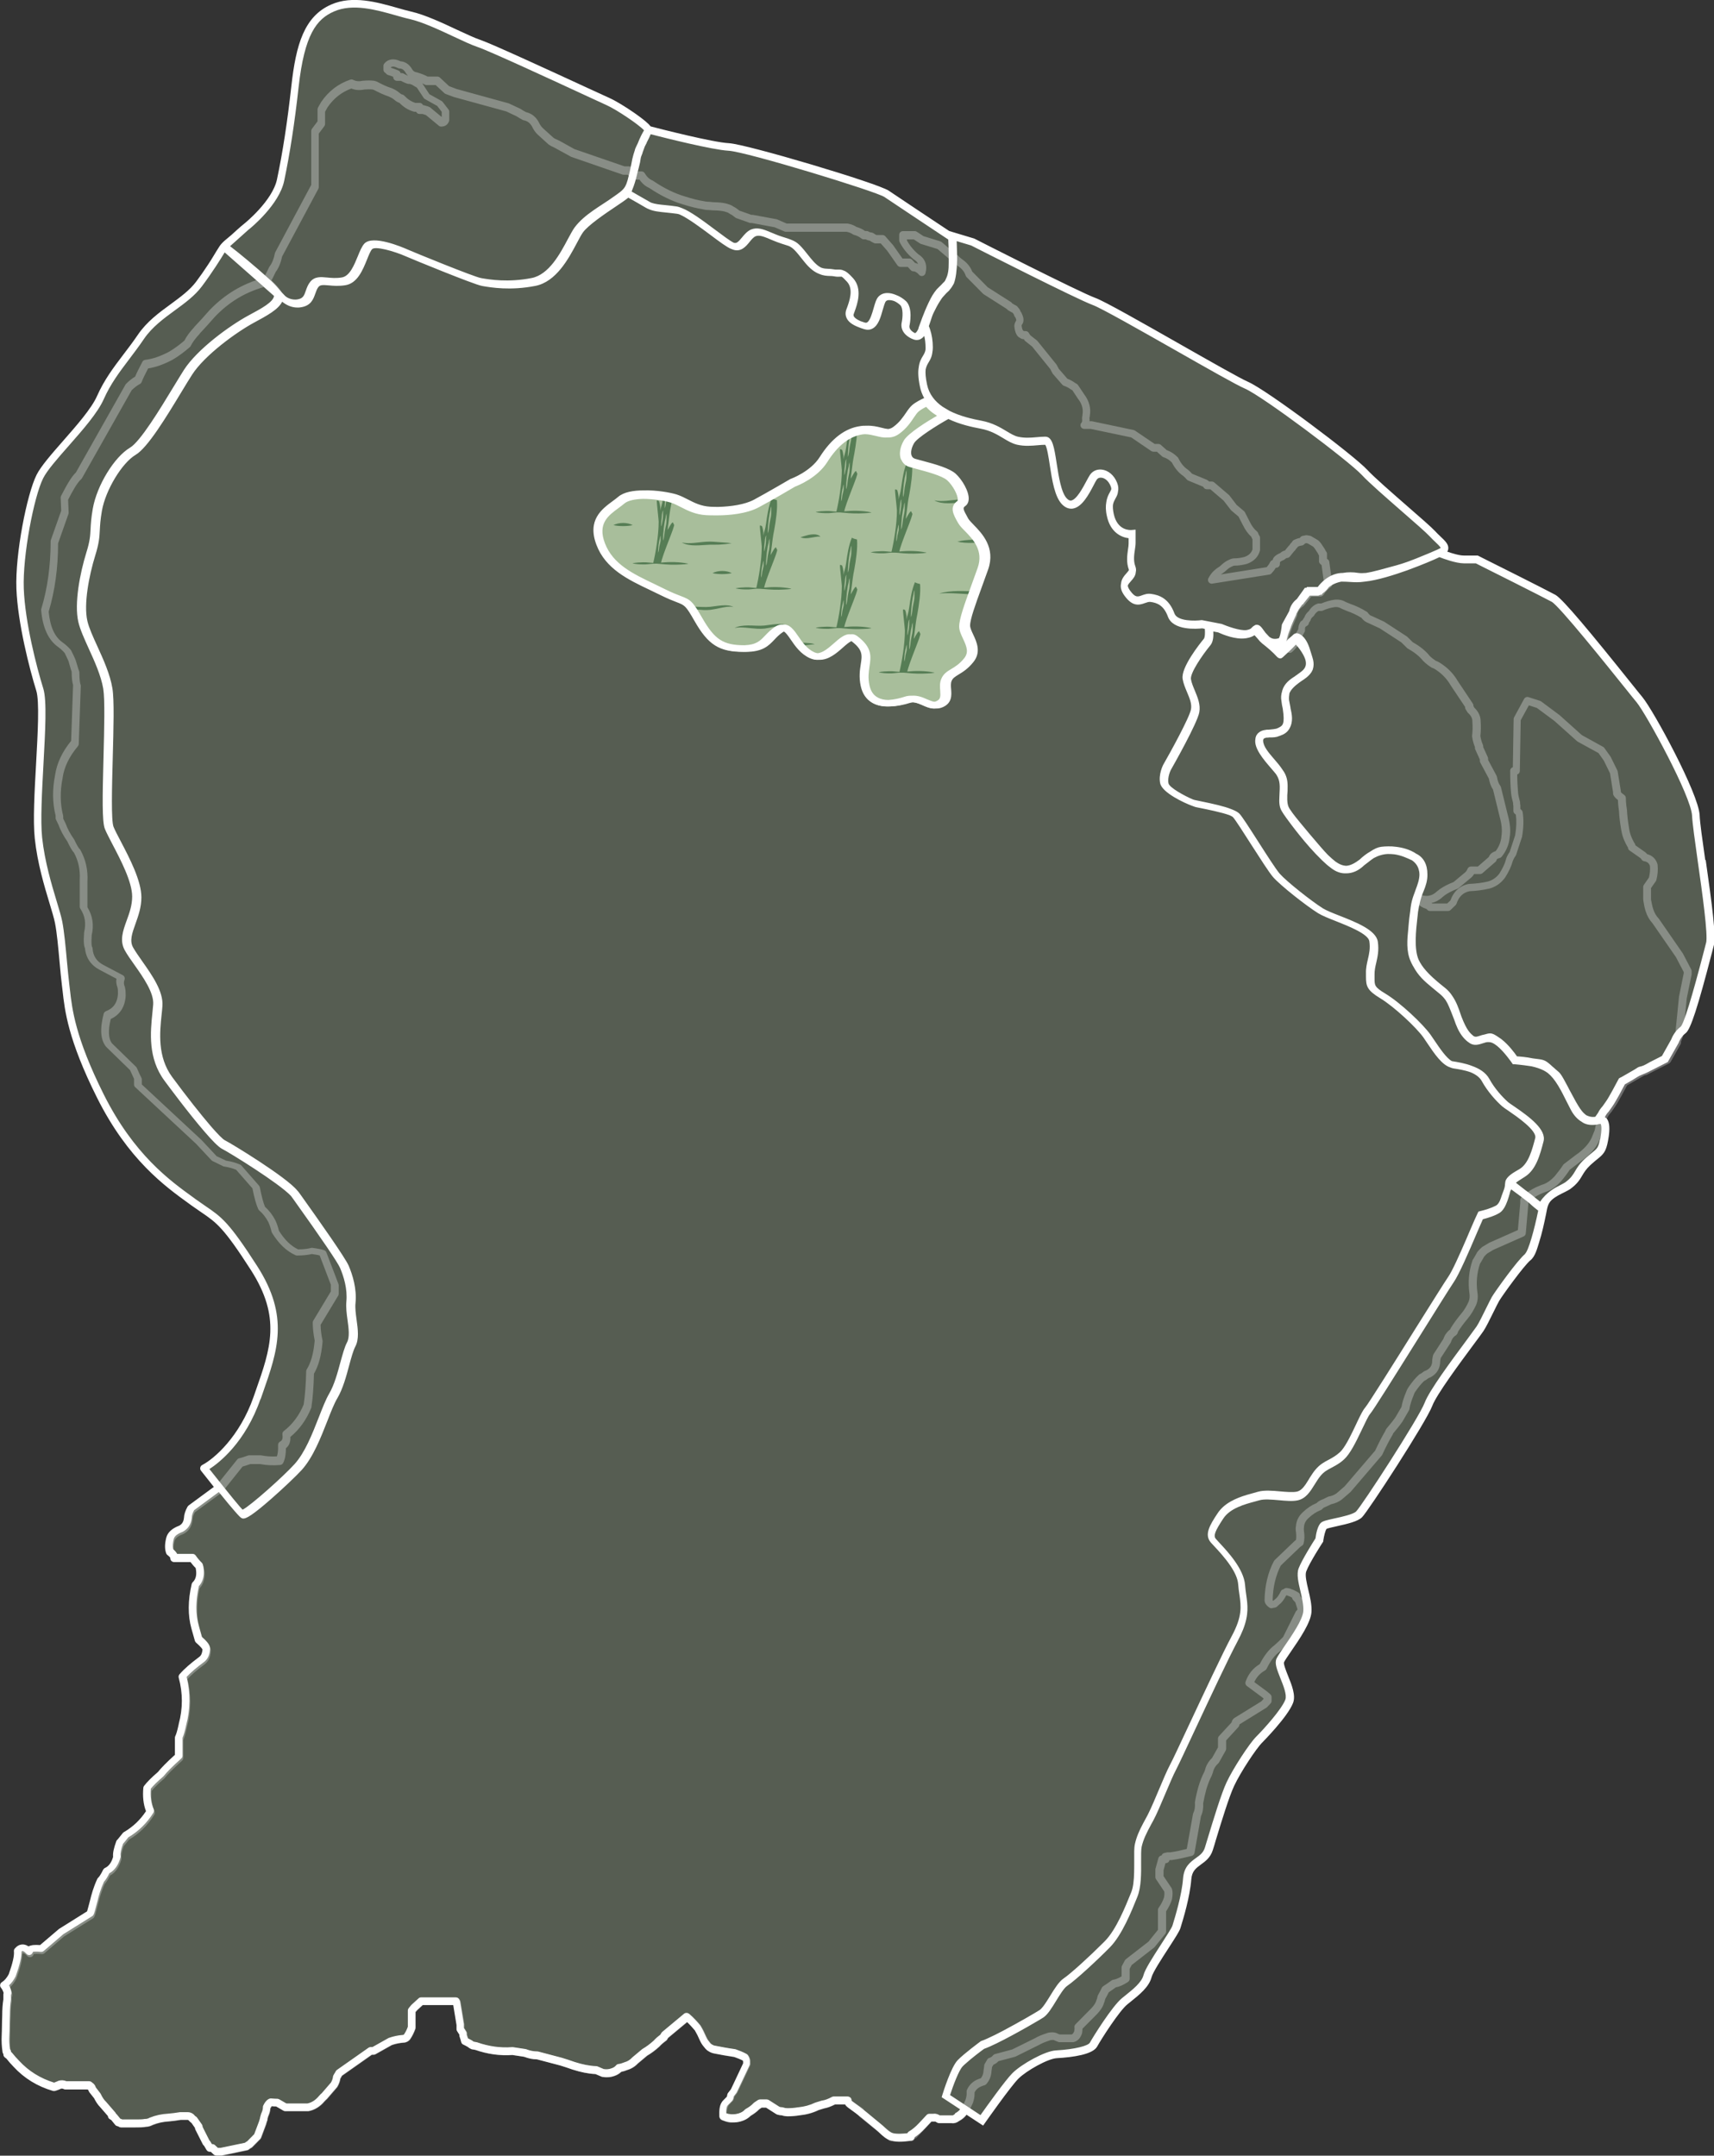 <?xml version="1.0" encoding="UTF-8"?>
<svg id="Calque_2" data-name="Calque 2" xmlns="http://www.w3.org/2000/svg" xmlns:xlink="http://www.w3.org/1999/xlink" viewBox="0 0 193.24 242.98">
  <rect x="0" y="0" width="193.24" height="242.98" fill="#333333" stroke="none"/>
  <defs>
    <style>
      .cls-1 {
        fill: none;
      }

      .cls-2 {
        fill: #567d55;
      }

      .cls-3, .cls-4 {
        opacity: .3;
      }

      .cls-3, .cls-5 {
        fill: #fff;
      }

      .cls-4, .cls-6 {
        fill: #a8be9b;
      }

      .cls-7 {
        clip-path: url(#clippath);
      }
    </style>
    <clipPath id="clippath">
      <path id="H-2" data-name="H" class="cls-1" d="M105.87,46.39c-.8-.47-1.21-1.14-1.21-1.14,0,0,0,0,0,0,0,0-.9.35-1.46.82-.56.47-.93,1.59-2.15,2.48-1.21.89-2.15-.24-3.92,0-1.78.24-3.18,1.54-4.3,3.31s-3.46,2.62-3.46,2.62c0,0-2.71,1.59-4.11,2.34-1.4.75-3.64.93-5.42.84-1.78-.09-2.71-1.03-3.92-1.4-1.21-.37-4.67-.84-5.89.19-1.21,1.03-3.46,1.96-2.34,4.93,1.12,2.97,4.2,4.04,7.01,5.44,2.8,1.4,2.52.47,4.02,3.08,1.5,2.62,2.62,3.27,5.14,3.27s2.52-1.21,3.92-2.15c1.4-.93,1.68,1.96,3.74,2.9,2.06.93,3.64-2.71,4.77-1.87,2.41,1.81.65,2.8,1.21,5.33.56,2.52,3.27,2.06,4.77,1.57,1.5-.48,2.43,1.04,3.64.48s.37-1.78.75-2.71c.37-.93,1.4-.84,2.52-2.24,1.12-1.4-.47-2.8-.47-3.85s1.03-3.53,2.06-6.46c1.03-2.93-1.68-4.45-2.21-5.39-.53-.93-.87-1.5-.22-1.96.65-.47-.28-2.24-1.11-2.99-.83-.75-3.47-1.31-4.4-1.59-.93-.28-.93-1.4-.37-2.37.56-.97,4.22-3,4.22-3,0,0,0,0,0,0-.27-.14-.54-.3-.79-.47h0Z"/>
    </clipPath>
  </defs>
  <g id="Header">
    <g>
      <g>
        <path id="H" class="cls-6" d="M105.87,46.39c-.8-.47-1.21-1.14-1.21-1.14,0,0,0,0,0,0,0,0-.9.35-1.46.82-.56.47-.93,1.59-2.15,2.48-1.21.89-2.15-.24-3.92,0-1.78.24-3.18,1.54-4.3,3.31s-3.46,2.62-3.46,2.62c0,0-2.71,1.59-4.11,2.34-1.4.75-3.64.93-5.42.84-1.78-.09-2.71-1.03-3.92-1.4-1.21-.37-4.67-.84-5.89.19-1.21,1.03-3.46,1.96-2.34,4.93,1.12,2.97,4.2,4.04,7.01,5.44,2.8,1.4,2.52.47,4.02,3.08,1.5,2.62,2.62,3.27,5.14,3.27s2.52-1.21,3.92-2.15c1.4-.93,1.68,1.96,3.74,2.9,2.06.93,3.64-2.71,4.77-1.87,2.41,1.81.65,2.8,1.21,5.33.56,2.52,3.27,2.06,4.77,1.57,1.5-.48,2.43,1.04,3.64.48s.37-1.78.75-2.71c.37-.93,1.4-.84,2.52-2.24,1.12-1.4-.47-2.8-.47-3.85s1.03-3.53,2.06-6.46c1.03-2.93-1.68-4.45-2.21-5.39-.53-.93-.87-1.5-.22-1.96.65-.47-.28-2.24-1.11-2.99-.83-.75-3.47-1.31-4.4-1.59-.93-.28-.93-1.4-.37-2.37.56-.97,4.22-3,4.22-3,0,0,0,0,0,0-.27-.14-.54-.3-.79-.47h0Z"/>
        <g class="cls-7">
          <path class="cls-2" d="M71.33,63.49c.39-.08.78-.1,1.17-.11.39-.02.78.06,1.17.07.26,0,.52,0,.78-.03,1.04-.1,2.09-.1,3.12.11v.03c-.26.04-.52.06-.78.07-.78.05-1.56.02-2.34-.06-.26-.03-.52-.04-.78-.03-.39.02-.78.1-1.17.08-.39,0-.78-.03-1.17-.11v-.03h0Z"/>
          <path class="cls-2" d="M75.98,59.12c-.07-.07-.08-.32-.19-.21-.21.2-.47.77-.53.83.28-2.16.23-1.92.41-2.84.17-.92.39-2.38.3-3.35-.28-.08-.31-.06-.58-.2-.36.87-.51,1.87-.64,2.82-.11.82-.21.8-.3,1.38.03-.59-.16-1.06-.16-1.06,0,0-.23-.16-.24-.03-.02.19.21,2.13.21,2.33,0,1.57-.34,3.52-.62,4.7l.87.05c.14-.99,1.66-4.33,1.48-4.42ZM74.48,60.75c0,.14,0,.27-.04.4-.03.16-.08.31-.11.47-.03.19-.05.52-.14.67,0-.31.03-.6.06-.9.02-.16.05-.31.08-.47.03-.12.08-.26.09-.38l.06-.16s0,.25,0,.37ZM75.03,55.84c.03-.25.07-.5.11-.74.04-.19.11-.41.12-.61l.08-.26s0,.4,0,.59c0,.22-.01.43-.05.63-.05.25-.11.49-.15.75-.05.31-.07.83-.2,1.08,0-.49.04-.96.09-1.44ZM74.58,59.34c-.07-.11-.03-.34-.03-.47,0-.17.03-.34.05-.51.03-.21.02-.65.17-.81h.01c-.05.19-.02.43-.03.63-.02.17-.03.35-.06.52-.03.21-.1.44-.12.64ZM75.15,58.48c0,.22-.01.43-.05.63-.05.25-.11.49-.15.75-.05.31-.07.83-.2,1.08,0-.49.04-.96.09-1.44.03-.25.07-.5.11-.74.04-.19.11-.41.12-.61l.08-.26s0,.4,0,.59Z"/>
          <path class="cls-2" d="M82.95,66.31c.39-.08.78-.1,1.17-.11.39-.02.78.06,1.17.07.26,0,.52,0,.78-.03,1.04-.1,2.09-.1,3.12.11v.03c-.26.04-.52.06-.78.07-.78.05-1.56.02-2.34-.06-.26-.03-.52-.04-.78-.03-.39.02-.78.1-1.17.08-.39,0-.78-.03-1.17-.11v-.03h0Z"/>
          <path class="cls-2" d="M87.6,61.94c-.07-.07-.08-.32-.19-.21-.21.2-.47.77-.53.83.28-2.16.23-1.92.41-2.84.17-.92.39-2.38.3-3.35-.28-.08-.31-.06-.58-.2-.36.87-.51,1.87-.64,2.82-.11.82-.21.8-.3,1.38.03-.59-.16-1.06-.16-1.06,0,0-.23-.16-.24-.03-.02.19.21,2.13.21,2.33,0,1.57-.34,3.52-.62,4.7l.87.05c.14-.99,1.66-4.33,1.48-4.42ZM86.09,63.57c0,.14,0,.27-.04.4-.03.16-.08.31-.11.47-.03.19-.05.52-.14.67,0-.31.03-.6.06-.9.02-.16.05-.31.08-.47.03-.12.08-.26.09-.38l.06-.16s0,.25,0,.37ZM86.65,58.66c.03-.25.07-.5.11-.74.04-.19.11-.41.12-.61l.08-.26s0,.4,0,.59c0,.22-.01.43-.05.63-.05.25-.11.49-.15.75-.05.31-.07.83-.2,1.08,0-.49.04-.96.09-1.44ZM86.19,62.16c-.07-.11-.03-.34-.03-.47,0-.17.03-.34.05-.51.03-.21.02-.65.17-.81h.01c-.05.19-.02.43-.03.63-.02.17-.03.35-.06.52-.03.21-.1.44-.12.64ZM86.76,61.3c0,.22-.01.43-.05.63-.05.25-.11.49-.15.75-.05.31-.07.83-.2,1.08,0-.49.04-.96.09-1.44.03-.25.07-.5.11-.74.04-.19.11-.41.12-.61l.08-.26s0,.4,0,.59Z"/>
          <path class="cls-2" d="M91.98,57.71c.39-.08.78-.1,1.17-.11.39-.02.78.06,1.17.07.26,0,.52,0,.78-.03,1.04-.1,2.09-.1,3.12.11v.03c-.26.04-.52.06-.78.07-.78.05-1.56.02-2.34-.06-.26-.03-.52-.04-.78-.03-.39.02-.78.1-1.17.08-.39,0-.78-.03-1.17-.11v-.03h0Z"/>
          <path class="cls-2" d="M96.63,53.34c-.07-.07-.08-.32-.19-.21-.21.2-.47.77-.53.83.28-2.16.23-1.92.41-2.84.17-.92.39-2.38.3-3.35-.28-.08-.31-.06-.58-.2-.36.87-.51,1.87-.64,2.82-.11.82-.21.8-.3,1.38.03-.59-.16-1.06-.16-1.06,0,0-.23-.16-.24-.03-.02.19.21,2.13.21,2.33,0,1.57-.34,3.52-.62,4.7l.87.05c.14-.99,1.66-4.33,1.48-4.42ZM95.12,54.97c0,.14,0,.27-.04.4-.03.16-.08.31-.11.47-.03.19-.05.52-.14.67,0-.31.03-.6.06-.9.02-.16.05-.31.08-.47.03-.12.08-.26.09-.38l.06-.16s0,.25,0,.37ZM95.68,50.06c.03-.25.07-.5.11-.74.04-.19.11-.41.12-.61l.08-.26s0,.4,0,.59c0,.22-.01.43-.05.63-.05.25-.11.49-.15.75-.05.31-.07.83-.2,1.08,0-.49.04-.96.09-1.44ZM95.23,53.56c-.07-.11-.03-.34-.03-.47,0-.17.03-.34.05-.51.03-.21.02-.65.17-.81h.01c-.05.19-.02.43-.03.63-.02.17-.03.35-.06.52-.03.21-.1.44-.12.64ZM95.79,52.69c0,.22-.01.43-.05.63-.05.25-.11.49-.15.75-.05.31-.07.83-.2,1.08,0-.49.04-.96.09-1.44.03-.25.07-.5.11-.74.04-.19.11-.41.12-.61l.08-.26s0,.4,0,.59Z"/>
          <path class="cls-2" d="M99.09,75.77c.39-.08.78-.1,1.17-.11.39-.02.78.06,1.17.07.26,0,.52,0,.78-.03,1.04-.1,2.09-.1,3.12.11v.03c-.26.04-.52.06-.78.07-.78.05-1.56.02-2.34-.06-.26-.03-.52-.04-.78-.03-.39.02-.78.1-1.17.08-.39,0-.78-.03-1.17-.11v-.03h0Z"/>
          <path class="cls-2" d="M103.74,71.4c-.07-.07-.08-.32-.19-.21-.21.2-.47.77-.53.83.28-2.16.23-1.92.41-2.84.17-.92.39-2.38.3-3.35-.28-.08-.31-.06-.58-.2-.36.87-.51,1.87-.64,2.82-.11.82-.21.8-.3,1.38.03-.59-.16-1.06-.16-1.06,0,0-.23-.16-.24-.03-.02.19.21,2.13.21,2.33,0,1.57-.34,3.52-.62,4.7l.87.05c.14-.99,1.66-4.33,1.48-4.42ZM102.23,73.03c0,.14,0,.27-.04.4-.03.16-.08.31-.11.47-.03.19-.05.52-.14.67,0-.31.03-.6.06-.9.02-.16.05-.31.08-.47.03-.12.08-.26.09-.38l.06-.16s0,.25,0,.37ZM102.79,68.12c.03-.25.07-.5.11-.74.04-.19.11-.41.12-.61l.08-.26s0,.4,0,.59c0,.22-.01.43-.05.63-.05.25-.11.49-.15.75-.05.31-.07.83-.2,1.08,0-.49.04-.96.09-1.44ZM102.34,71.62c-.07-.11-.03-.34-.03-.47,0-.17.03-.34.05-.51.03-.21.02-.65.17-.81h.01c-.05.19-.02.43-.03.63-.02.17-.03.35-.06.52-.03.21-.1.44-.12.64ZM102.9,70.75c0,.22-.01.43-.05.63-.05.25-.11.49-.15.75-.05.31-.07.83-.2,1.08,0-.49.04-.96.09-1.44.03-.25.07-.5.11-.74.04-.19.11-.41.12-.61l.08-.26s0,.4,0,.59Z"/>
          <path class="cls-2" d="M91.98,70.75c.39-.08.78-.1,1.17-.11.39-.02.78.06,1.17.07.26,0,.52,0,.78-.03,1.04-.1,2.09-.1,3.12.11v.03c-.26.04-.52.06-.78.07-.78.05-1.56.02-2.34-.06-.26-.03-.52-.04-.78-.03-.39.02-.78.1-1.17.08-.39,0-.78-.03-1.17-.11v-.03h0Z"/>
          <path class="cls-2" d="M96.63,66.38c-.07-.07-.08-.32-.19-.21-.21.2-.47.77-.53.83.28-2.16.23-1.92.41-2.84.17-.92.39-2.38.3-3.35-.28-.08-.31-.06-.58-.2-.36.87-.51,1.87-.64,2.82-.11.82-.21.8-.3,1.38.03-.59-.16-1.06-.16-1.06,0,0-.23-.16-.24-.03-.02.19.21,2.13.21,2.33,0,1.57-.34,3.52-.62,4.7l.87.05c.14-.99,1.66-4.33,1.48-4.42ZM95.12,68.01c0,.14,0,.27-.04.4-.03.16-.08.31-.11.47-.03.19-.05.52-.14.67,0-.31.03-.6.06-.9.02-.16.05-.31.08-.47.03-.12.08-.26.09-.38l.06-.16s0,.25,0,.37ZM95.68,63.1c.03-.25.07-.5.11-.74.04-.19.11-.41.12-.61l.08-.26s0,.4,0,.59c0,.22-.01.43-.05.63-.05.25-.11.49-.15.75-.05.31-.07.83-.2,1.08,0-.49.04-.96.09-1.44ZM95.23,66.6c-.07-.11-.03-.34-.03-.47,0-.17.03-.34.05-.51.03-.21.02-.65.17-.81h.01c-.05.19-.02.43-.03.63-.02.17-.03.35-.06.52-.03.21-.1.44-.12.64ZM95.79,65.74c0,.22-.01.43-.05.63-.05.25-.11.49-.15.75-.05.31-.07.83-.2,1.08,0-.49.04-.96.09-1.44.03-.25.07-.5.11-.74.04-.19.11-.41.12-.61l.08-.26s0,.4,0,.59Z"/>
          <path class="cls-2" d="M98.19,62.24c.39-.08.78-.1,1.17-.11.39-.02.78.06,1.17.07.26,0,.52,0,.78-.03,1.04-.1,2.09-.1,3.12.11v.03c-.26.04-.52.06-.78.07-.78.05-1.56.02-2.34-.06-.26-.03-.52-.04-.78-.03-.39.02-.78.1-1.17.08-.39,0-.78-.03-1.17-.11v-.03h0Z"/>
          <path class="cls-2" d="M102.84,57.87c-.07-.07-.08-.32-.19-.21-.21.2-.47.77-.53.83.28-2.16.23-1.92.41-2.84.17-.92.39-2.38.3-3.35-.28-.08-.31-.06-.58-.2-.36.87-.51,1.87-.64,2.82-.11.82-.21.8-.3,1.38.03-.59-.16-1.06-.16-1.06,0,0-.23-.16-.24-.03-.02.19.21,2.13.21,2.33,0,1.57-.34,3.52-.62,4.7l.87.05c.14-.99,1.66-4.33,1.48-4.42ZM101.33,59.5c0,.14,0,.27-.04.4-.03.16-.08.31-.11.47-.03.19-.05.52-.14.67,0-.31.03-.6.06-.9.02-.16.05-.31.08-.47.03-.12.08-.26.09-.38l.06-.16s0,.25,0,.37ZM101.89,54.59c.03-.25.07-.5.11-.74.04-.19.11-.41.12-.61l.08-.26s0,.4,0,.59c0,.22-.01.43-.05.63-.05.25-.11.49-.15.75-.05.31-.07.83-.2,1.08,0-.49.04-.96.09-1.44ZM101.44,58.09c-.07-.11-.03-.34-.03-.47,0-.17.03-.34.05-.51.03-.21.02-.65.17-.81h.01c-.05.19-.02.43-.03.63-.02.17-.03.35-.06.52-.03.21-.1.44-.12.64ZM102,57.22c0,.22-.01.43-.05.63-.05.25-.11.49-.15.75-.05.31-.07.83-.2,1.08,0-.49.04-.96.09-1.44.03-.25.07-.5.11-.74.04-.19.11-.41.12-.61l.08-.26s0,.4,0,.59Z"/>
          <path class="cls-2" d="M105.85,66.91c1.41-.42,2.91-.27,4.36-.25.19,0,.43,0,.62,0,.67,0,1.33.13,2,.16.33.02.66.02.98-.08-.07.04-.15.08-.23.11-.56.19-1.17.16-1.76.15-.33,0-.67-.03-.98-.01-.21,0-.42.01-.63.01-1.46,0-2.9-.22-4.36-.1h0Z"/>
          <path class="cls-2" d="M107.94,61.05c.55-.14,1.12-.19,1.68-.21.57-.02,1.14,0,1.69.13-.97.24-2.4.32-3.38.08h0Z"/>
          <path class="cls-2" d="M90.25,60.56c.55-.17,1.11-.38,1.69-.32.2.03.41.09.56.24-.19-.01-.37,0-.55.04-.52.08-1.19.27-1.7.04h0Z"/>
          <path class="cls-2" d="M76.87,61.15c.93.19,1.85-.04,2.79-.09.24-.01.48-.02.72,0,.71.06,1.4.08,2.11.17-.47.09-.94.13-1.41.16-.35.02-.7,0-1.05.01-.98.03-2.26.26-3.16-.25h0Z"/>
          <path class="cls-2" d="M105.33,56.4c.93.19,1.85-.04,2.79-.09.24-.01.48-.02.72,0,.71.06,1.4.08,2.11.17-.47.09-.94.13-1.41.16-.35.02-.7,0-1.05.01-.98.03-2.26.26-3.16-.25h0Z"/>
          <path class="cls-2" d="M80.33,64.6c.61-.32,1.56-.33,2.17,0-.57.15-1.6.15-2.17,0h0Z"/>
          <path class="cls-2" d="M69.16,59.19c.61-.32,1.56-.33,2.17,0-.57.15-1.6.15-2.17,0h0Z"/>
          <path class="cls-2" d="M76.67,68.68c.46-.23,1-.28,1.51-.29.63-.01,1.25.07,1.87.01.74-.07,1.99-.37,2.65.03-.25-.07-.5-.05-.74-.03-.25.03-.49.08-.74.13-.37.08-.75.16-1.13.21-.26.03-.53.03-.79.02-.88-.04-1.76-.24-2.63-.09h0Z"/>
          <path class="cls-2" d="M82.79,70.79c.46-.23,1-.28,1.51-.29.63-.01,1.25.07,1.87.01.74-.07,1.99-.37,2.65.03-.25-.07-.5-.05-.74-.03-.25.03-.49.08-.74.13-.37.08-.75.16-1.13.21-.26.03-.53.03-.79.02-.88-.04-1.76-.24-2.63-.09h0Z"/>
          <path class="cls-2" d="M87.68,72.7c.42-.27,1.08-.26,1.57-.26.52.02,1.03,0,1.56.02.35.02.72.04,1.05.15-.75.07-1.48.22-2.23.18-.25,0-.66-.06-.91-.08-.35-.03-.68-.07-1.03-.02h0Z"/>
        </g>
      </g>
      <g id="H-3" data-name="H">
        <path class="cls-5" d="M105.34,79.87c-.46,0-.88-.19-1.27-.36-.55-.24-1.08-.47-1.72-.27-1.15.37-2.76.67-3.93,0-.64-.37-1.06-.97-1.24-1.81-.22-1-.1-1.79,0-2.43.16-1.06.26-1.7-1.09-2.72-.28-.21-.71.14-1.39.74-.89.78-1.99,1.76-3.31,1.16-1.02-.46-1.62-1.35-2.11-2.06-.66-.96-.87-1.17-1.32-.87-.41.27-.69.57-.97.87-.65.69-1.26,1.34-3.13,1.34-2.68,0-3.89-.77-5.41-3.43-1.01-1.76-1.11-1.8-2.08-2.17-.41-.16-.98-.37-1.8-.78-.4-.2-.8-.39-1.2-.58-2.44-1.16-4.96-2.36-5.96-5.03-1.03-2.73.61-3.93,1.81-4.81.22-.16.44-.32.62-.48.74-.63,2.13-.72,3.16-.69,1.21.04,2.39.25,3.03.45.46.14.86.35,1.29.57.73.37,1.48.76,2.55.82,1.65.09,3.89-.08,5.25-.8,1.38-.74,4.07-2.31,4.1-2.33.02,0,.03-.02.05-.02.02,0,2.25-.83,3.3-2.49,1.3-2.06,2.83-3.23,4.52-3.46.82-.11,1.47.05,2.03.19.71.18,1.17.29,1.75-.13.7-.51,1.1-1.1,1.45-1.62.23-.34.44-.64.69-.85.56-.46,1.39-.8,1.55-.87h0s.02,0,.03-.01c.14-.04.28.02.36.14,0,0,.39.61,1.11,1.04,0,0,.01,0,.02.01.23.16.49.31.76.45,0,0,.02,0,.02.01.07.04.12.11.14.19.04.14-.03.29-.15.36-1.44.8-3.72,2.23-4.1,2.88-.32.55-.42,1.12-.27,1.5.08.21.23.34.46.41.19.06.44.12.74.2,1.22.32,3.06.81,3.79,1.46.72.64,1.48,1.95,1.44,2.79-.02.38-.2.59-.35.7-.35.25-.31.44.26,1.46l.05.08c.11.19.35.43.62.72.98,1,2.46,2.52,1.61,4.93-.25.72-.5,1.41-.74,2.05-.7,1.91-1.3,3.56-1.3,4.3,0,.29.17.66.36,1.06.4.85.9,1.92.04,2.99-.6.75-1.17,1.1-1.63,1.37-.42.25-.7.42-.84.79-.11.28-.09.62-.06.97.05.65.11,1.46-.85,1.91-.24.11-.47.15-.69.15ZM102.85,78.53c.56,0,1.04.21,1.47.4.6.26.99.41,1.44.21.54-.25.53-.61.48-1.28-.03-.39-.06-.84.1-1.26.23-.56.65-.82,1.1-1.1.44-.27.94-.57,1.47-1.23.61-.76.26-1.52-.12-2.32-.22-.46-.42-.9-.42-1.33,0-.85.59-2.47,1.34-4.52.24-.65.49-1.33.74-2.05.72-2.04-.54-3.33-1.46-4.28-.31-.32-.58-.59-.72-.85l-.05-.08c-.51-.9-.95-1.67-.08-2.29.02-.01.08-.05.09-.22.03-.57-.58-1.7-1.23-2.28-.61-.55-2.43-1.03-3.52-1.31-.3-.08-.57-.15-.76-.21-.42-.13-.72-.4-.87-.78-.22-.56-.1-1.33.31-2.05.48-.83,2.79-2.23,3.85-2.84-.11-.07-.22-.14-.32-.21-.57-.34-.95-.76-1.15-1.02-.29.13-.8.38-1.15.67-.18.15-.36.42-.57.72-.36.53-.81,1.19-1.6,1.77-.81.6-1.52.42-2.28.23-.54-.13-1.09-.27-1.79-.18-1.5.2-2.87,1.27-4.07,3.17-1.11,1.76-3.3,2.63-3.59,2.73-.27.16-2.78,1.62-4.1,2.33-1.86.99-4.74.92-5.59.88-1.21-.06-2.06-.5-2.81-.89-.4-.21-.78-.4-1.19-.53-1.35-.42-4.55-.75-5.59.13-.2.17-.42.33-.65.5-1.2.89-2.45,1.8-1.59,4.08.92,2.43,3.21,3.52,5.64,4.68.41.19.81.39,1.21.59.79.4,1.34.61,1.74.76,1.11.42,1.32.54,2.41,2.45,1.41,2.47,2.41,3.11,4.86,3.11,1.6,0,2.07-.5,2.67-1.14.29-.3.61-.65,1.08-.96,1.03-.68,1.65.23,2.2,1.04.46.68.99,1.45,1.84,1.84.94.43,1.8-.33,2.63-1.06.73-.64,1.48-1.31,2.2-.78,1.66,1.25,1.51,2.21,1.34,3.32-.09.61-.2,1.31,0,2.19.15.66.45,1.12.94,1.4,1.02.58,2.58.21,3.42-.06.25-.08.48-.11.7-.11Z"/>
      </g>
    </g>
    <path class="cls-4" d="M191.19,91.9c-.1-2.29-5.21-11.66-6.35-13.05s-8.54-10.8-9.69-11.43c-1.15-.62-7.81-3.96-7.81-3.96l-.84-.42s-.41,0-1.45,0-2.77-.74-2.77-.74c-.4.21-1.87.86-3.56,1.48-.07.03-.14.05-.21.07-1.62.58-3.41,1.12-4.69,1.25-1.03.15-1.43,0-2.64,0-1.11.2-1.7.77-1.7.77,0,0,0,0,0,0-.26.39-.58.67-.94.81h-1.23c-.04.06-.09.13-.14.2l-1.11,1.53h0s-.28.51-.28.51l-.87,1.6s0,.01,0,.02c0,.05-.09,1.01-.33,1.51l-.41,1.86s0,0,0,0l.28-.31.07-.15s.08-.05.12-.07l1.33-1.48s0,0,0,0c0,0,0,0,0,0h0c.3-.65,1.27.96,1.57,2.27.1.29.14.58.1.85,0,.05-.02.09-.03.13,0,.02,0,.03,0,.05,0,.02-.01.03-.02.05,0,0,0,.01,0,.02-.02.05-.04.1-.07.15-.23.45-.71.75-1.2,1.06-.57.42-1.17.9-1.39,1.53-.08.31-.09.62-.06.92.06.31.11.6.15.85.16.73.34,1.42-.07,2.12-.2.34-.51.51-.86.6-.36.21-.83.16-1.24.18-.31.04-.57.11-.74.28-.08.09-.14.21-.18.38,0,0,0,0,0,0,0,0,0,0,0,.01,0,.04,0,.08,0,.12,0,1.21,1.5,2.34,2.27,3.54,0,0,0,0,0,0,.39.52.49,1.01.49,1.61.02.42-.02.83-.04,1.21-.02.78.11,1.18.3,1.51.08.13.2.29.33.47.02.03.04.06.06.09,0,0,0,.01.01.02.01.02.03.04.04.06.51.69,3.27,3.99,3.89,4.61.02.02.04.04.05.05,0,0,.02.02.02.02.02.02.04.04.07.06.28.27.56.51.83.72.41.29.93.55,1.5.56.63-.04,1.2-.39,1.76-.8.38-.37.76-.65,1.14-.86.36-.25.71-.43,1.07-.48.23-.03.48-.04.74-.05.28-.01.56,0,.82.04.77.09,1.54.31,2.13.73,0,0,0,0,0,0,.73.34,1.05,1.08,1.04,1.93.02.63-.17,1.21-.4,1.76-.14.35-.24.62-.32.85-.02.06-.04.12-.06.17-.17.51-.22.87-.31,1.76,0,.03,0,.06-.01.09,0,.05-.01.09-.02.14-.16,1.43-.43,3.7.16,5.06,0,.02.02.04.03.05.02.03.03.07.05.1.03.06.06.12.09.17.5.9,1.34,1.7,2.08,2.31.26.21.54.44.86.7,0,0,0,0,0,0,.31.25.53.5.72.79.48.7.73,1.5.99,2.27.67,1.73,1.09,2.03,1.53,2.4h0c.57.34.94-.02,1.6-.12,0,0,0,0,0,0,.55-.15.53-.23,1.32.31.03.02.06.04.09.06.05.04.11.08.16.12,0,0,0,0,0,0,.92.73,1.73,1.98,1.73,1.98,0,0,.9,0,1.94.23,0,0,0,0,0,0,1.17.18,1.11-.01,2.02.84,0,0,0,0,0,0,.11.08.21.18.31.28.49.42.46.27,1.29,1.83.06.11.12.23.19.36,0,0,0,0,0,0,1.21,2.27,1.46,2.56,2.03,3.01h0s0,0,0,0c.36.2.7.27.97.27.3,0,.53-.06.53-.06,0,0,.19-.27.43-.62.13-.25.29-.48.48-.69,0,0,0,0,.01-.01.15-.22.3-.43.41-.59.42-.6,1.39-2.47,1.39-2.47h0s2.2-1.27,2.2-1.27h.16l2.49-1.27h0s1.13-2.01,1.13-2.01h0s.23-.74.94-1.28c.71-.54,2.6-8.12,3.02-9.69.42-1.56-1.46-12.18-1.56-14.48Z"/>
    <path class="cls-4" d="M108.23,232.62c.69-.72,2.52-2.07,2.52-2.07,1.47-.49,5.77-2.94,6.63-3.5.87-.57,1.81-2.98,2.71-3.58.9-.6,3.43-2.94,4.75-4.3,1.32-1.36,2.37-3.99,3.01-5.58.64-1.58.23-4.52.45-5.54s.68-1.85,1.36-3.09,1.88-4.45,2.56-5.73c.68-1.28,5.31-11.46,6.93-14.47,1.62-3.01.94-4.11.79-6.11-.15-2-2.71-4.37-3.2-4.97-.49-.6-.15-1.32.83-2.79.98-1.47,3.13-1.88,4.3-2.22,1.17-.34,3.2.23,4.33,0,1.13-.23,1.55-1.66,2.37-2.64.83-.98,1.58-.9,2.68-1.88,1.09-.98,2.3-4.41,2.9-5.09.6-.68,8.52-13.53,9.38-14.77.87-1.24,2.86-6.26,3.35-7.24,0,0,1.66-.4,2.11-.83.45-.43.74-1.54.86-1.99.12-.45.45-.82.45-.82q.24-.39,1.37-1.11c1.13-.72,1.55-2.3,1.92-3.73.38-1.43-3.28-3.5-3.84-3.99s-1.55-1.51-2.22-2.75c-.68-1.24-2.64-1.55-3.66-1.7-1.02-.15-2.11-2.07-2.94-3.24-.83-1.17-3.35-3.54-4.97-4.52-1.62-.98-1.39-1.28-1.43-2.49-.04-1.21.6-2.11.38-3.66s-4.67-2.64-5.99-3.47c-1.32-.83-4.15-3.05-4.97-3.99s-3.92-6.11-4.52-6.75c-.6-.64-4.11-1.21-4.67-1.36s-3.24-1.39-3.43-2.26c-.19-.87.3-1.81.3-1.81,0,0,2.94-5.16,3.17-6.37.23-1.21-.75-2.41-.94-3.58-.19-1.17,2.3-4.18,2.3-4.18.39-.5.16-1.79.16-1.79l1.21.23-2.07-.39s-2.97.39-3.49-1.03c-.52-1.42-1.38-1.81-2.31-1.94-.92-.13-1.48,1.03-2.62-.52-1.14-1.55.92-1.83.53-2.85-.39-1.02,0-2.1,0-2.79s0-1.02,0-1.02c0,0-1.94.2-2.45-2.12-.52-2.33.9-2.2.39-3.49-.52-1.29-1.81-1.55-2.33-.78s-1.81,4.14-3.23,2.71c-1.42-1.42-1.18-6.85-2.14-6.85s-2,.26-3.16,0c-1.16-.26-2.07-1.42-4.14-1.81-1.02-.19-2.45-.51-3.71-1.15,0,0-3.66,2.03-4.22,3-.56.97-.56,2.09.37,2.37.93.28,3.57.84,4.4,1.59.83.75,1.77,2.52,1.11,2.99-.65.47-.31,1.03.22,1.96.53.93,3.24,2.46,2.21,5.39-1.03,2.93-2.06,5.41-2.06,6.46s1.59,2.45.47,3.85c-1.12,1.4-2.15,1.31-2.52,2.24-.37.93.47,2.15-.75,2.71s-2.15-.97-3.64-.48c-1.5.48-4.2.95-4.77-1.57-.56-2.52,1.19-3.52-1.21-5.33-1.12-.84-2.71,2.8-4.77,1.87-2.06-.93-2.34-3.83-3.74-2.9-1.4.93-1.4,2.15-3.92,2.15s-3.64-.65-5.14-3.27c-1.5-2.62-1.21-1.68-4.02-3.08-2.8-1.4-5.89-2.47-7.01-5.44-1.12-2.97,1.12-3.91,2.34-4.93,1.21-1.03,4.67-.56,5.89-.19s2.15,1.31,3.92,1.4c1.78.09,4.02-.09,5.42-.84,1.4-.75,4.11-2.34,4.11-2.34,0,0,2.34-.84,3.46-2.62,1.12-1.78,2.52-3.07,4.3-3.31,1.78-.24,2.71.89,3.92,0,1.21-.89,1.59-2.01,2.15-2.48.56-.47,1.46-.82,1.46-.82-.35-.46-.61-1-.74-1.63-.65-3.1.65-2.63.65-4.29s-.59-2.58-.59-2.58c-.29.8-.64,1.43-1.25,1.13-1.08-.53-.86-1.29-.86-1.29,0,0,.38-1.77-.27-2.39-.65-.62-1.83-1.06-2.37-.46s-.59,3.44-2,3.02c-1.4-.42-1.84-.96-1.62-1.61s1.03-2.43,0-3.56c-1.03-1.13-.97-.65-1.83-.81-.86-.16-1.62.27-3.02-1.51-1.4-1.78-1.4-1.73-2.81-2.16-1.4-.43-2.37-1.18-3.24-.83s-1.24,1.91-2.32,1.48c-1.08-.43-4.86-3.83-6.31-4.05-1.46-.22-2.53-.16-3.26-.59-.73-.43-2.46-1.41-2.46-1.41-.07.11-.15.19-.23.26-.76.62-4.21,2.69-5.11,3.93-.9,1.24-2.28,5.32-5.11,5.87-2.83.55-5.04.14-5.87,0s-7.73-2.97-8.35-3.24c-.62-.28-3.73-1.52-4.42-.76-.69.76-1.1,3.66-2.76,3.93-1.66.28-2.69-.41-3.31.35s-.35,1.93-1.73,2.14c-1.38.2-2.26-1.05-2.26-1.05.15,1.04-1.19,1.78-3.11,2.82-1.93,1.04-5.63,3.68-7.11,5.99-1.48,2.31-4.59,7.94-6.22,8.9-1.63.96-3.56,4.07-4,6.59-.44,2.52,0,2.63-.74,5.02-.74,2.39-1.33,5.65-.89,7.58.44,1.93,2.37,4.89,2.82,7.56.44,2.67-.44,14.22.15,15.71s3.11,5.36,3.11,7.79-1.78,4.21-.89,5.84c.89,1.63,3.41,4.3,3.26,6.37-.15,2.07-.89,5.48,1.19,8.3,2.07,2.82,5.33,6.96,6.22,7.41.89.44,7.14,4.3,8.09,5.63.95,1.33,5.1,7.11,5.54,8.15.44,1.04.89,2.52.74,4-.15,1.48.65,3.56.03,4.74-.62,1.19-.98,4.03-2.02,5.81-1.04,1.78-2.03,5.89-3.96,8.02-1.08,1.19-5.85,5.6-6.3,5.3-.24-.16-1.45-1.64-2.54-3l-.09.12-3.08,2.26c-.26.46-.36.85-.36,1.09-.06.6-.32.99-.78,1.23-.68.25-1.1.6-1.23,1.06-.16.64-.16,1.13-.03,1.52.36.28.52.49.49.71h2.07c.19.28.45.6.75.88.23.95.06,1.66-.42,2.12-.42,1.8-.42,3.42-.03,4.8.13.46.26.92.39,1.38.62.53.91.88.87,1.13-.03.49-.19.88-.52,1.13-.91.67-1.62,1.27-2.17,1.91.49,1.8.49,3.63,0,5.43-.16.78-.32,1.27-.42,1.45v2.12c-.97.88-1.65,1.55-2.04,2.05-.62.53-1.13,1.02-1.52,1.52-.1,1.02.03,1.91.36,2.65-.68,1.09-1.59,2.01-2.75,2.68-.42.53-.65.81-.68.81-.26.71-.39,1.23-.32,1.66-.23.81-.62,1.34-1.17,1.59-.29.6-.52.92-.65,1.02-.39.85-.62,1.62-.78,2.29-.23.88-.36,1.38-.42,1.48l-3.27,2.05-2.24,1.91c-1-.11-1.46.04-1.36.35-.49-.53-.91-.6-1.3-.14.06.6-.16,1.52-.62,2.79-.26.49-.58.88-.94,1.09.23.28.36.6.42.95l-.06.07v.6c-.1.6-.13,1.2-.13,1.8-.03.74-.03,1.52-.06,2.26-.03.64,0,1.2.1,1.8.03.04.06.07.1.11v.21l.23.18c.26.32.52.64.81.92,1.13,1.23,2.56,2.12,4.24,2.61.36-.11.55-.21.65-.25.23-.07.45-.04.65.07h2.66l.23.18c.1.11.13.25.16.32l.55.71c.19.39.39.71.65.95l1.04,1.2-.06.07.23.14.49.6c.19.04.29.11.32.14h1.62c.45,0,.84,0,1.17-.07.19,0,.42-.07.62-.18.62-.25,1.23-.39,1.91-.42.45-.04.94-.11,1.39-.18h.84c.13,0,.26.07.36.14.16.18.26.28.32.28l.55.78v.14l.84,1.66.1.11.29.49h.29l.45.42h.52l2.88-.6c.13-.11.23-.18.32-.21l.91-.92.58-1.55.1-.32.03-.07v-.11l.1-.35c.13-.28.23-.53.23-.88.19-.39.39-.6.55-.56.36.04.58.04.65.04l.91.53h2.53c.62-.11,1.17-.46,1.62-1.02.06-.04.1-.11.13-.14l.1-.07,1.13-1.31c.16-.28.26-.56.29-.85.1-.18.19-.32.26-.46l3.56-2.5h.32l1.88-1.06c.49-.18,1.04-.28,1.56-.32.13-.04.23-.07.32-.18.23-.32.42-.71.55-1.09v-1.91l.29-.35.78-.71h3.92l.06.11.42,2.54v.49l.32.49v.21c.06.18.13.39.19.64.16.07.36.18.55.28.13.11.23.18.32.21l.39.07c1.3.46,2.66.67,4.08.56h.03l1.39.21c.45.18.91.28,1.39.28l2.69.71c.45.14.91.28,1.39.46.87.28,1.72.46,2.56.49l.75.32c.42.07.81.04,1.17-.11.23-.07.45-.21.62-.39.03,0,.06-.04.06-.07.26-.04.49-.11.75-.21.39-.11.75-.32,1.04-.64l1.1-.92c.49-.28.94-.64,1.33-.99.26-.28.52-.49.81-.71.03-.11.1-.18.13-.25l2.46-2.05h.03c.42.35.81.78,1.2,1.23.23.39.42.78.58,1.16.13.28.26.49.42.67.13.18.26.32.39.39.16.11.32.18.52.21.75.14,1.49.28,2.27.39.39.14.78.28,1.17.49.1.14.16.28.16.46v.28l-1.43,3.03-.36.46c-.03.18-.06.32-.1.39,0,0-.49.49-.49.49-.35.35-.32.97-.31,1.43,0,.02,0,.03,0,.05.01.02.03.03.05.04.84.4,2.11.29,2.77-.42.36-.21.68-.42.97-.74l.42-.28h.75l1.26.81c.13.04.29.07.45.07.19.07.42.11.62.11.42,0,.84-.04,1.26-.11.71-.07,1.39-.25,2.04-.56.23-.07.45-.14.68-.21.42-.07.84-.25,1.23-.46.53,0,1.05,0,1.58,0-.03.22.17.39.35.52,1.1.78,2.12,1.65,3.15,2.51.48.4.86.91,1.49,1.09.68.19,1.42.08,2.1-.02.01-.07.02-.14.03-.21.46-.26.87-.64,1.24-1.03.28-.3.57-.61.85-.91h.49c.19-.04.36.04.55.18h1.46c.19.04.39-.04.55-.18.36-.18.62-.42.78-.67.05-.1.1-.19.15-.28l-2.14-1.41s.92-2.98,1.61-3.7Z"/>
    <path class="cls-4" d="M142.57,72.2s0,0,0,0c-.18-.14-.33-.32-.46-.49-.34-.37-.69-.76-.69-.76,0,0-.03.41-.94.57-.04,0-.08.01-.12.02-1.25.17-3.03-.73-3.03-.73l-1.21-.23s.23,1.3-.16,1.79c0,0-2.49,3.01-2.3,4.18.19,1.17,1.17,2.37.94,3.58-.23,1.21-3.17,6.37-3.17,6.37,0,0-.49.94-.3,1.81.19.87,2.86,2.11,3.43,2.26s4.07.72,4.67,1.36c.6.64,3.69,5.8,4.52,6.75s3.66,3.17,4.97,3.99c1.32.83,5.77,1.92,5.99,3.47.23,1.55-.41,2.45-.38,3.66s-.19,1.51,1.43,2.49c1.62.98,4.15,3.35,4.97,4.52.83,1.17,1.92,3.09,2.94,3.24,1.02.15,2.98.45,3.66,1.7.68,1.24,1.66,2.26,2.22,2.75s4.22,2.56,3.84,3.99c-.38,1.43-.79,3.01-1.92,3.73q-1.13.72-1.37,1.11s1.13.82,1.92,1.41c.34.26.62.47.7.56.29.29.98.84.98.84.84-1.72,2.45-2.12,2.99-2.52,1.34-.99,1.02-1.55,2.24-2.68,1.22-1.13,1.56-.97,1.84-2.47.28-1.5.09-1.92-.03-2.13-.08-.14-.35-.12-.53-.09-.1.01-.17.03-.17.03,0,0-.21.07-.53.06-.31,0-.69-.05-.97-.27-.38-.22-.78-.6-1.13-1.24-.32-.61-.61-1.21-.91-1.77-.06-.12-.13-.25-.19-.36-.39-.72-.8-1.35-1.29-1.83-.09-.07-.19-.16-.31-.28-.17-.13-.34-.25-.53-.34-.47-.24-1-.4-1.5-.5-1.17-.18-1.94-.23-1.94-.23,0,0-.89-1.3-1.73-1.98,0,0,0,0,0,0-.08-.07-.17-.13-.25-.19-.28-.18-.56-.31-.82-.33-.19-.02-.35,0-.5.02-.58.15-1.16.49-1.6.12-.18-.11-.38-.28-.61-.56-.44-.52-.69-1.17-.92-1.84-.43-1.1-.66-1.75-.99-2.26-.19-.28-.43-.55-.72-.79-.24-.19-.54-.43-.86-.7-.94-.77-1.54-1.32-2.08-2.31-.03-.06-.06-.12-.09-.17-.02-.03-.03-.07-.05-.1,0-.01-.01-.03-.02-.04,0,0,0,0,0-.01-.03-.06-.06-.13-.09-.2-.54-1.21-.3-2.64-.19-3.91.08-.95.21-1.91.45-2.84.25-.97.77-1.85.78-2.88,0-.22-.04-.45-.11-.68-.16-.54-.5-.95-.93-1.25-.52-.24-1.26-.6-2.13-.73-.28-.03-.55-.05-.82-.04-.57.03-1.18.17-1.81.53-.37.26-.75.57-1.14.86-.62.6-1.22.81-1.76.8-.44.03-.91-.1-1.41-.48-.03-.02-.06-.05-.09-.07-.36-.26-.65-.55-.83-.72-.02-.02-.04-.04-.07-.06,0,0-.01,0-.01-.01,0,0,0,0,0,0-.02-.01-.03-.03-.05-.05-1.49-1.43-3.04-3.43-3.89-4.61-.02-.02-.03-.04-.04-.06,0,0,0,0-.01-.02-.02-.03-.04-.06-.06-.09-.12-.16-.23-.31-.33-.47-.05-.07-.08-.13-.11-.18-.21-.34-.22-.81-.19-1.34.01-.46.04-.86.04-1.21-.02-.4-.08-.81-.26-1.2-.06-.14-.15-.28-.23-.42-.63-.83-2.48-2.59-2.26-3.66,0,0,0,0,0-.01.02-.16.08-.29.18-.38.18-.21.44-.26.74-.28.39-.05.84-.06,1.24-.18.66-.39,1.28-.34.92-2.72-.06-.28-.12-.56-.15-.85-.07-.34-.03-.64.06-.91,0-.02,0-.05.02-.07.2-.71.8-1.1,1.38-1.46.5-.37.99-.7,1.2-1.06.02-.05.05-.1.07-.15,0,0,0-.01,0-.02.01-.03.02-.06.02-.1.05-.27.02-.61-.06-.98-.38-1.14-1.57-2.27-1.57-2.27-.28.61-.69,1.06-1.22,1.4-.13.13-.25.26-.35.35l-1.86-1.47Z"/>
    <path class="cls-4" d="M173.93,136.22l-1.74-1.36-1.86-1.45h0s-.33.37-.45.82c-.12.45-.41,1.56-.86,1.99-.45.43-2.11.83-2.11.83-.49.98-2.49,5.99-3.35,7.24-.87,1.24-8.78,14.09-9.38,14.77-.6.68-1.81,4.11-2.9,5.09-1.09.98-1.85.9-2.68,1.88-.83.98-1.24,2.41-2.37,2.64-1.13.23-3.17-.34-4.33,0-1.17.34-3.32.75-4.3,2.22-.98,1.47-1.32,2.19-.83,2.79.49.6,3.05,2.98,3.2,4.97.15,2,.83,3.09-.79,6.11-1.62,3.01-6.26,13.19-6.93,14.47-.68,1.28-1.88,4.48-2.56,5.73s-1.13,2.07-1.36,3.09.19,3.96-.45,5.54c-.64,1.58-1.7,4.22-3.01,5.58-1.32,1.36-3.84,3.69-4.75,4.3-.9.6-1.85,3.01-2.71,3.58-.87.57-5.16,3.01-6.63,3.5,0,0-1.84,1.35-2.52,2.07-.69.72-1.61,3.7-1.61,3.7l2.14,1.41,1.91,1.26s2.85-4.07,3.79-5.01,3.48-2.37,4.6-2.44c1.13-.06,3.76-.3,4.2-1.08.44-.78,2.52-4.08,3.52-4.9s2.29-1.73,2.57-2.82c.28-1.09,3.03-4.83,3.25-5.55.22-.72,1.06-3.38,1.22-5.42.16-2.03,1.94-1.79,2.44-3.38.5-1.59,1.72-5.78,2.44-7.31s2.53-4.29,3.25-5.01c.72-.72,2.92-3.08,3.38-4.33.47-1.25-1.36-3.8-1.01-4.58.34-.78,2.97-3.97,3.06-5.53.09-1.56-.94-3.69-.56-4.69s1.91-3.38,1.91-3.38c0,0,.16-1.28.5-1.59.34-.31,3.28-.59,3.97-1.28.69-.69,7.17-10.66,7.83-12.41.66-1.75,4.88-7.17,5.8-8.5.42-.6,1.43-2.8,1.75-3.37.33-.57,2.86-4.11,3.64-4.72s1.71-5.45,1.71-5.45c0,0,0,0,0,0Z"/>
    <path class="cls-4" d="M39.61,146.93c.15-1.48-.3-2.96-.74-4-.44-1.04-4.59-6.82-5.54-8.15-.95-1.33-7.2-5.19-8.09-5.63-.89-.44-4.15-4.59-6.22-7.41-2.07-2.82-1.33-6.22-1.19-8.3.15-2.07-2.37-4.74-3.26-6.37-.89-1.63.89-3.41.89-5.84s-2.52-6.31-3.11-7.79.3-13.04-.15-15.71c-.44-2.67-2.37-5.63-2.82-7.56-.44-1.93.15-5.19.89-7.58.74-2.39.3-2.5.74-5.02.44-2.52,2.37-5.63,4-6.59,1.63-.96,4.74-6.6,6.22-8.9,1.48-2.31,5.19-4.95,7.11-5.99,1.93-1.04,3.26-1.78,3.11-2.82l-1.58-1.39-4.64-4.09s-1.19,2.07-2.82,4.24c-1.63,2.17-4.74,3.32-6.52,5.92-1.78,2.6-3.41,4.22-4.59,6.88-1.19,2.67-5.78,6.82-6.82,8.89-1.04,2.07-2.37,8.74-2.22,12.62.15,3.88,1.48,9.01,2.22,11.38.74,2.37-.59,12.6-.15,16.73.44,4.13,1.93,7.72,2.27,9.5s.54,5.04.79,7.11c.25,2.07.34,5.33,3.9,12.45,3.56,7.11,7.85,10.08,10.52,12,2.67,1.93,3.11,1.63,6.82,7.41,3.7,5.78,2.15,9.47.34,14.66-2.06,5.9-5.99,7.92-5.99,7.92,0,0,.86,1.1,1.83,2.3,1.09,1.36,2.3,2.84,2.54,3,.44.3,5.22-4.11,6.3-5.3,1.93-2.13,2.92-6.25,3.96-8.02,1.04-1.78,1.4-4.63,2.02-5.81.62-1.19-.18-3.26-.03-4.74Z"/>
    <path class="cls-4" d="M161.47,60.16c-.9-.98-6.2-5.35-7.64-6.9-1.44-1.55-11.23-8.92-13.3-9.82-2.07-.9-15.38-8.79-17.19-9.45-1.81-.66-13.7-6.71-13.7-6.71l-2.33-.69s.08.99.07,2.14c0,.11,0,.23,0,.35,0,.17,0,.35,0,.54,0,.92-.12,1.51-.34,1.96-.09.23-.19.42-.33.53-.02.02-.04.04-.06.05-.22.25-.46.47-.72.73-.16.2-.31.4-.45.61-.57.97-1.15,2.52-1.31,2.96-.01.04-.03.08-.04.12,0,0,.59.93.59,2.58s-1.29,1.19-.65,4.29c.13.63.39,1.17.74,1.63h0c.34.45.75.82,1.21,1.14.66.39.77.46.79.47,1.27.65,2.7.96,3.72,1.16,2.07.39,2.97,1.55,4.14,1.81,1.16.26,2.2,0,3.16,0s.72,5.43,2.14,6.85c1.42,1.42,2.71-1.94,3.23-2.71s1.81-.52,2.33.78c.52,1.29-.9,1.16-.39,3.49.52,2.33,2.45,2.12,2.45,2.12,0,0,0,.33,0,1.02s-.39,1.77,0,2.79c.39,1.02-1.68,1.3-.53,2.85,1.14,1.55,1.7.39,2.62.52.92.13,1.79.52,2.31,1.94.52,1.42,3.49,1.03,3.49,1.03l2.07.39s2,.87,3.03.73h0s.08-.01.12-.02c.33-.06.61-.21.8-.47.05-.06.09-.09.14-.1.18-.02.38.36.69.76.17.18.33.36.46.49h0s0,0,0,0c0,0,0,0,0,0,.42.34.98.52,1.79.13,0,0,0,0,0,0,.07-.32.15-.62.23-.91.1-.29.21-.58.32-.86h0s0-.02,0-.02h0c.18-.46.36-.91.58-1.34.06-.53.36-1.02.87-1.34,0,0,0,0,0,0l.94-1.16h0s1.23,0,1.23,0c0,0,.32-.53.92-.98.43-.32,1.01-.61,1.71-.61,0,0,0,0,0,0,.46-.08,1.01-.11,1.66,0,.27.05.6.04.98,0,.39-.06.86-.16,1.5-.33,1.71-.45,2.39-.63,3.19-.92.07-.02.14-.05.21-.07.24-.09.51-.19.82-.32,1.46-.58,2.74-1.16,2.74-1.16.9-.49-.13-1.07-1.03-2.05Z"/>
    <path class="cls-4" d="M107.47,28.95c-.02-1.45-.06-2.13-.06-2.13,0,0-6.42-4.26-7.45-4.97-1.03-.7-15.76-5.18-17.81-5.29-2.05-.11-9.09-1.95-9.09-1.95,0,.37-.69,1.47-1.07,2.37-.1.33-.2.69-.29,1.09-.07.4-.17.95-.3,1.51-.2.82-.46,1.68-.79,2.16,0,0,1.73.98,2.46,1.41.73.43,1.8.38,3.26.59,1.46.22,5.24,3.62,6.31,4.05,1.08.43,1.46-1.13,2.32-1.48s1.83.4,3.24.83c1.4.43,1.4.38,2.81,2.16,1.4,1.78,2.16,1.35,3.02,1.51.86.16.81-.32,1.83.81,1.03,1.13.22,2.91,0,3.56s.22,1.19,1.62,1.61c1.4.42,1.46-2.42,2-3.02s1.73-.16,2.37.46c.65.62.27,2.39.27,2.39,0,0-.22.76.86,1.29.61.3.97-.33,1.25-1.13h0s.02-.04.04-.12c.2-.58.37-1.22.59-1.65.24-.48.46-.91.71-1.3.15-.26.3-.47.45-.61h0c.21-.25.44-.49.72-.73.15-.17.28-.36.39-.58.23-.61.31-1.58.33-2.49,0-.12,0-.24,0-.36Z"/>
    <path class="cls-4" d="M68.56,11.46c-1.24-.55-12.91-6.01-14.56-6.56-1.66-.55-5.32-2.62-7.73-3.18-2.42-.55-5.94-2.07-8.77-.83-2.83,1.24-3.73,4.21-4.24,8.84-.52,4.62-1.07,7.94-1.62,10.56-.55,2.62-3.84,5.25-3.84,5.25l-2.51,2.24s3.04,2.22,4.87,3.89c.76.69,1.31,1.29,1.35,1.59,0,0,.88,1.25,2.26,1.05,1.38-.2,1.11-1.38,1.73-2.14.62-.76,1.66-.07,3.31-.35,1.66-.28,2.07-3.18,2.76-3.93.69-.76,3.8.48,4.42.76.62.28,7.52,3.11,8.35,3.24.83.14,3.04.55,5.87,0,2.83-.55,4.21-4.62,5.11-5.87.9-1.24,4.35-3.31,5.11-3.93.08-.06.15-.15.23-.26h0s.33-.79.73-2.21c.12-.43.24-.91.37-1.45,0,0,0,0,0,0,.02-.14.04-.26.06-.36.03-.21.12-.46.24-.73.5-1.59,1.07-2.37,1.07-2.37,0-.48-3.31-2.69-4.56-3.24Z"/>
    <path class="cls-5" d="M192.25,96.92c-.32-2.26-.6-4.21-.63-5.04-.11-2.42-5.19-11.78-6.45-13.3-.22-.26-.68-.84-1.26-1.56-4.53-5.66-7.72-9.51-8.55-9.97-1.14-.62-7.55-3.83-7.82-3.96l-.93-.47h-.1s-.41,0-1.44,0c-.55,0-1.33-.24-1.9-.44.06-.09.1-.2.11-.31.07-.5-.35-.9-.89-1.41-.2-.19-.4-.38-.6-.6-.42-.45-1.67-1.54-3.12-2.8-1.75-1.53-3.74-3.26-4.52-4.1-1.54-1.66-11.32-9-13.44-9.92-.93-.41-4.25-2.3-7.77-4.3-4.15-2.36-8.44-4.8-9.45-5.16-1.77-.64-13.54-6.63-13.65-6.69l-2.82-.85c-1.65-1.09-5.99-3.98-6.81-4.54-1.24-.85-16.07-5.26-18.03-5.36-1.8-.09-7.7-1.6-8.82-1.89-.22-.28-.71-.73-1.81-1.5-1.05-.73-2.18-1.41-2.81-1.69-.3-.13-1.19-.54-2.42-1.11-4.08-1.88-10.9-5.03-12.18-5.46-.61-.2-1.51-.63-2.56-1.11-1.72-.81-3.68-1.72-5.21-2.07-.48-.11-1.01-.26-1.57-.42-2.26-.64-5.06-1.44-7.46-.38-3.04,1.33-3.97,4.5-4.49,9.18-.45,4.06-.98,7.5-1.62,10.52-.51,2.44-3.66,4.98-3.69,5-.51.4-.98.86-1.47,1.29-.44.39-1,.77-1.32,1.26-.45.68-.84,1.4-1.3,2.08-.43.66-.88,1.3-1.35,1.93-.72.95-1.76,1.71-2.86,2.52-1.32.96-2.68,1.96-3.68,3.42-.57.84-1.13,1.57-1.67,2.28-1.1,1.45-2.14,2.82-2.96,4.67-.62,1.4-2.32,3.33-3.81,5.03-1.29,1.47-2.51,2.86-3,3.84-1.09,2.19-2.42,8.93-2.27,12.83.15,3.88,1.48,9.05,2.24,11.49.37,1.19.17,4.76-.02,8.21-.18,3.18-.36,6.47-.15,8.44.3,2.82,1.09,5.41,1.66,7.3.27.9.51,1.68.62,2.24.22,1.1.37,2.79.52,4.43.09.97.17,1.89.27,2.66.02.18.04.38.07.58.24,2.17.6,5.46,3.87,12,3.5,7,7.66,10,10.42,11.99l.23.17c.42.3.79.55,1.11.77,1.73,1.18,2.51,1.71,5.6,6.52,3.43,5.36,2.22,8.83.53,13.63l-.23.66c-1.58,4.52-4.47,7-5.79,7.68-.11.06-.19.16-.22.29-.03.12,0,.25.08.35,0,0,.66.84,1.45,1.83l-2.84,2.09s-.09.08-.12.13c-.26.46-.4.91-.41,1.28-.05.43-.21.69-.53.87-.81.3-1.3.75-1.46,1.34-.18.7-.19,1.27-.02,1.76.03.08.07.15.14.2.26.2.32.3.33.33-.01.12.02.23.1.32.08.09.2.15.32.15h1.86c.18.24.37.47.58.67.15.72.04,1.25-.33,1.6-.06.06-.1.13-.12.21-.43,1.85-.44,3.54-.03,5.01l.39,1.38c.02.08.07.15.13.21.61.53.71.73.73.78-.03.39-.14.66-.35.82-1.02.76-1.71,1.36-2.24,1.97-.09.11-.13.25-.09.39.47,1.73.47,3.48,0,5.21,0,0,0,.02,0,.02-.17.82-.32,1.23-.38,1.33-.03.06-.05.13-.05.2v1.93c-.96.87-1.55,1.48-1.92,1.94-.71.61-1.19,1.09-1.55,1.55-.05.06-.08.14-.09.22-.09.98,0,1.87.3,2.64-.65.99-1.49,1.78-2.49,2.36-.05.03-.09.06-.12.1-.23.28-.5.63-.59.73-.07.05-.12.12-.15.2-.29.8-.4,1.33-.36,1.77-.19.64-.49,1.05-.91,1.24-.09.04-.16.11-.21.2-.29.6-.49.84-.54.88-.05.04-.09.09-.12.15-.44.95-.67,1.81-.8,2.36-.13.49-.28,1.08-.35,1.3l-3.16,1.98s-.03.02-.05.04l-2.1,1.79c-.62-.05-1.05,0-1.31.15-.23-.16-.45-.23-.68-.22-.31,0-.6.16-.85.45-.08.09-.11.2-.1.32.05.49-.13,1.3-.58,2.57-.22.42-.5.74-.77.9-.11.06-.18.17-.2.29-.02.12,0,.24.09.34.14.17.23.37.3.59-.02.05-.03.11-.03.16v.57c-.09.55-.13,1.15-.13,1.81-.02.37-.02.76-.03,1.14,0,.38-.02.75-.03,1.11-.03.65,0,1.25.1,1.89.01.07.04.14.09.2v.05c0,.13.06.25.16.33l.19.15c.25.31.51.62.8.91,1.19,1.29,2.68,2.21,4.43,2.72.08.02.16.02.24,0,.28-.08.48-.17.59-.22.03-.01.06-.03.06-.03.11-.03.21-.02.32.04.06.03.13.05.2.05h2.49l.09.05s.03.07.04.1c.01.04.03.07.04.09.01.03.03.06.05.08l.53.67c.17.34.39.71.7,1.02l.86.99s0,.03,0,.04c.02.12.09.24.2.3l.17.1.44.54c.06.08.15.13.25.15.06.01.1.03.11.03.08.07.18.11.29.11h1.62c.46,0,.86,0,1.21-.07.24,0,.5-.08.75-.21.58-.23,1.14-.35,1.77-.39.46-.04.94-.1,1.39-.18h.8s.04.01.08.04c.12.13.22.24.33.3l.4.57h0c0,.07.02.14.05.2l.84,1.66s.04.07.07.09l.07.07.27.46c.08.13.21.21.36.21h.12l.33.31c.08.07.18.11.29.11h.52s.06,0,.09,0l2.88-.6c.07-.01.13-.04.18-.09.04-.03.15-.12.2-.14.06-.02.11-.06.16-.1l.91-.92s.07-.09.1-.15l.58-1.55s0-.02,0-.03l.09-.29.02-.04c.03-.06.04-.12.04-.18v-.05l.07-.26c.12-.27.23-.55.25-.92.07-.14.13-.21.16-.24.18.02.34.03.5.03l.81.47c.06.04.14.06.21.06h2.53s.05,0,.07,0c.69-.12,1.33-.51,1.84-1.13.07-.05.11-.11.14-.15l.05-.03s.05-.04.07-.07l1.13-1.31s.03-.04.05-.07c.17-.3.29-.61.33-.92.02-.04.05-.08.07-.11.04-.07.08-.13.11-.2l3.37-2.37h.19c.07,0,.14-.02.21-.05l1.85-1.04c.42-.15.92-.25,1.41-.28.03,0,.06,0,.08-.01.16-.04.35-.11.53-.3.01-.01.02-.03.03-.04.25-.35.46-.78.61-1.21.01-.04.02-.09.02-.13v-1.75l.18-.21.63-.58h3.45l.37,2.26v.46c0,.08.02.16.07.23l.25.39v.09s0,.1.03.15c.06.16.12.36.18.6.03.13.12.23.24.28.14.06.31.15.48.25.15.12.27.2.42.26.02,0,.05.01.07.02l.36.06c1.38.48,2.79.68,4.2.58l1.31.2c.5.19.98.29,1.45.29l2.62.69c.44.14.9.28,1.39.46.93.3,1.78.47,2.59.51l.68.29s.06.02.1.03c.49.08.95.04,1.38-.12.26-.09.52-.24.72-.43.02-.01.03-.02.05-.03.21-.04.41-.1.65-.2.45-.13.86-.38,1.19-.73l1.05-.88c.46-.27.92-.61,1.37-1.02,0,0,.02-.02.03-.03.21-.23.43-.42.75-.65.07-.05.13-.13.16-.22,0-.01.02-.04.04-.06,0-.01.01-.02.02-.03l2.14-1.78c.33.31.63.65.88.94.21.36.39.72.55,1.1.15.33.3.56.48.76.17.23.33.39.5.48.21.14.43.22.66.26.72.14,1.47.28,2.24.39.33.12.65.24.97.4.03.06.04.1.04.14v.19l-1.37,2.91-.33.42c-.04.05-.07.12-.08.18-.02.12-.04.19-.05.24-.24.24-.36.36-.42.43-.46.47-.44,1.18-.43,1.7v.04s0,.14.06.24c.08.14.2.2.24.22.94.45,2.38.38,3.22-.47.31-.19.66-.42.98-.75l.27-.18h.49l1.16.74s.08.04.12.05c.18.05.34.08.49.08.21.07.46.11.69.11.44,0,.88-.04,1.32-.11.78-.08,1.48-.27,2.14-.59l.62-.19c.39-.07.79-.22,1.24-.45h.28c.29,0,.58,0,.87,0,.13.22.33.37.42.43,1.02.72,2,1.55,2.95,2.34l.18.15c.12.1.23.2.35.32.34.33.74.7,1.3.85.74.21,1.53.1,2.22,0h.05c.19-.03.33-.18.36-.36v-.02c.38-.25.76-.57,1.16-1l.73-.78h.3s.05,0,.08,0c.03,0,.07-.01.23.1.07.05.16.08.25.08h1.43c.28.04.57-.05.82-.24.41-.22.68-.49.84-.71l1.88,1.23.24-.34s2.84-4.05,3.74-4.95c.89-.89,3.32-2.26,4.33-2.31,1.8-.1,4.04-.41,4.54-1.3.53-.94,2.52-4.05,3.42-4.77.12-.09.24-.19.36-.29.97-.78,2.07-1.65,2.36-2.76.14-.55,1.12-2.06,1.9-3.26.79-1.22,1.24-1.92,1.35-2.27l.04-.13c.29-.93,1.04-3.41,1.19-5.37.07-.93.52-1.26,1.09-1.68.5-.36,1.06-.77,1.33-1.61.1-.3.22-.7.35-1.15.59-1.95,1.49-4.89,2.06-6.1.72-1.54,2.5-4.23,3.17-4.89.03-.03,2.9-2.92,3.48-4.48.31-.84-.15-2-.57-3.03-.2-.5-.53-1.33-.46-1.53.09-.2.43-.7.79-1.22.95-1.38,2.24-3.26,2.31-4.46.05-.79-.16-1.66-.36-2.5-.19-.81-.39-1.65-.23-2.07.35-.95,1.85-3.27,1.87-3.29l.05-.08v-.1c.08-.56.25-1.18.37-1.32.15-.08.73-.2,1.16-.3,1.32-.29,2.37-.55,2.84-1.01.71-.71,7.23-10.73,7.92-12.56.48-1.27,3.06-4.75,4.6-6.83.52-.7.93-1.25,1.15-1.57.28-.4.76-1.38,1.19-2.25.24-.49.47-.95.59-1.16.32-.56,2.84-4.05,3.54-4.6.54-.43.76-1.35.96-1.97.34-1.07.58-2.16.8-3.25.12-.58.16-1.13.62-1.56.43-.4.98-.65,1.5-.91.24-.12.45-.23.61-.34.79-.58,1.07-1.05,1.34-1.51.22-.37.43-.72.94-1.2.3-.27.54-.47.75-.64.7-.56.99-.84,1.22-2.07.29-1.53.12-2.08-.08-2.43-.07-.11-.16-.19-.28-.24l.03-.05c.1-.21.24-.41.42-.6l.04-.05c.15-.22.3-.43.41-.59.37-.53,1.14-1.99,1.36-2.41.29-.17.58-.34.87-.5.35-.2.68-.46,1.07-.6.48-.17.91-.41,1.36-.64.51-.26,1.03-.52,1.54-.78l1.2-2.12.04-.08s.2-.62.79-1.07c.54-.41,1.35-2.88,2.96-9.1.09-.35.16-.62.21-.81.26-.99-.21-4.59-.92-9.56ZM107.03,32.7l.05-.05c.19-.22.33-.44.45-.67l.02-.04c.21-.57.33-1.45.36-2.64v-.36c-.02-.84-.04-1.42-.05-1.76l1.63.49c.84.43,11.93,6.06,13.71,6.71.94.34,5.39,2.87,9.32,5.1,3.54,2.01,6.87,3.91,7.85,4.33,2,.87,11.7,8.15,13.16,9.72.81.88,2.82,2.62,4.59,4.17,1.37,1.19,2.66,2.32,3.05,2.74.22.24.44.45.64.64.24.22.55.53.62.67-.02.02-.05.04-.1.07,0,0-.02.01-.04.02h-.02s-.17.09-.17.09c-.44.2-1.42.62-2.48,1.04-.31.12-.57.22-.81.31l-.2.07c-.75.27-1.4.44-2.97.86l-.19.05c-.59.16-1.06.26-1.44.32-.35.03-.64.03-.86,0-.61-.1-1.2-.1-1.76,0-.68,0-1.33.24-1.94.69-.42.32-.72.67-.88.89h-1.21s-.08.1-.08.1h-.17s-.13.18-.13.18c-.04.06-.08.12-.13.19l-.64.89c-.45.34-.75.82-.86,1.36l-.79,1.44-.05.13v.06c-.03.26-.12,1-.29,1.36l-.02.04v.02c-.55.19-.88.02-1.1-.15-.12-.12-.27-.29-.42-.45-.07-.09-.14-.19-.2-.27-.25-.35-.48-.69-.87-.63-.02,0-.04,0-.07.01l-.26.16-.26.25c-.1.07-.23.12-.38.15-.03,0-.06.01-.1.02-.75.11-2.28-.47-2.8-.69l-2.22-.43h-.07c-.68.1-2.71.15-3.04-.75-.63-1.72-1.74-2.09-2.65-2.21-.41-.06-.75.07-1.03.17-.47.17-.73.27-1.31-.52-.18-.25-.26-.43-.27-.59.06-.16.19-.31.36-.5.23-.26.52-.58.54-1.02.05-.19.04-.41-.05-.65-.23-.61-.14-1.28-.05-1.87.04-.27.08-.53.08-.77,0-.69,0-1.03,0-1.03v-.46s-.46.04-.46.04c-.16.01-1.58.09-2-1.79-.1-.46-.12-.8-.09-1.07.06-.29.17-.49.28-.69.13-.23.27-.48.29-.81.06-.26.05-.58-.11-.98-.33-.83-.99-1.39-1.73-1.47-.55-.06-1.05.17-1.34.62-.11.16-.23.4-.38.67-.39.73-1.11,2.1-1.73,2.2-.1.01-.25,0-.47-.22-.65-.65-.93-2.5-1.16-3.98-.28-1.8-.46-3-1.28-3-.33,0-.67.03-.99.06-.66.06-1.35.11-2.07-.05-.42-.09-.83-.34-1.3-.62-.7-.42-1.57-.95-2.85-1.19-.96-.18-2.37-.49-3.59-1.11l-.77-.46c-.45-.31-.82-.66-1.1-1.04-.33-.44-.55-.93-.66-1.46-.17-.8-.2-1.32-.16-1.71.07-.34.2-.57.33-.79.18-.29.37-.62.43-1.15.03-.16.05-.34.05-.55,0-.72-.11-1.43-.32-2.05-.04-.13-.09-.25-.13-.34.05-.16.1-.31.16-.47.13-.4.25-.79.39-1.06.22-.45.44-.88.7-1.28.18-.3.31-.46.38-.53l.03-.03c.2-.24.42-.46.67-.68ZM101.61,51.8c.17.42.49.71.94.84.19.06.46.13.76.21,1.08.29,2.89.76,3.48,1.29.62.56,1.22,1.66,1.19,2.19,0,.03,0,.11-.04.14-.94.67-.46,1.53.05,2.43l.05.08c.15.27.42.55.74.87.9.92,2.14,2.19,1.44,4.17-.25.71-.5,1.4-.74,2.05-.75,2.06-1.34,3.69-1.34,4.55,0,.46.21.9.43,1.37.44.93.66,1.55.13,2.21-.52.65-1.01.94-1.44,1.2-.47.28-.91.55-1.15,1.15-.18.44-.14.9-.11,1.3.05.7.03.97-.42,1.18-.08.04-.16.06-.24.07-.24-.03-.5-.14-.83-.28-.47-.21-1.04-.45-1.71-.4-.03,0-.06,0-.1,0-.23,0-.47.03-.73.12-.46.15-1.13.32-1.81.36-.45,0-.88-.09-1.24-.3-.46-.26-.75-.7-.89-1.33-.19-.86-.09-1.52,0-2.15.17-1.1.33-2.14-1.38-3.42-.25-.19-.51-.24-.77-.2-.63-.08-1.26.48-1.84.99-.69.61-1.26,1.07-1.84,1.14-.13-.01-.26-.05-.4-.11-.83-.38-1.34-1.13-1.8-1.8-.45-.65-.98-1.44-1.77-1.31-.26-.03-.54.04-.86.25-.48.32-.81.67-1.1.97-.57.6-.99,1.05-2.34,1.1-2.39,0-3.36-.64-4.75-3.06-1.11-1.94-1.33-2.07-2.46-2.5-.4-.15-.94-.36-1.73-.75-.4-.2-.81-.39-1.21-.59-2.41-1.15-4.69-2.23-5.59-4.62-.83-2.2.38-3.09,1.55-3.95.23-.17.46-.34.66-.51.4-.34,1.19-.49,2.07-.52,1.15,0,2.4.19,3.14.42.4.12.77.32,1.17.52.76.39,1.62.83,2.85.9.26.01.7.03,1.25.02,1.27,0,3.26-.16,4.67-.91,1.31-.7,3.78-2.14,4.09-2.33.33-.12,2.52-1,3.63-2.77,1.18-1.87,2.53-2.92,4-3.12.08-.01.17-.02.25-.02.45.01.84.11,1.23.2.41.1.83.21,1.27.17.44.02.89-.07,1.38-.43.8-.59,1.26-1.26,1.62-1.8.2-.3.38-.56.55-.7.25-.21.58-.39.85-.52.23.27.59.61,1.05.89.06.04.11.08.17.11-1.12.65-3.27,1.98-3.74,2.79-.44.75-.56,1.55-.32,2.14ZM72.9,16.09c.21-.4.36-.71.46-.96,1.54.4,6.96,1.76,8.77,1.86,1.99.1,16.7,4.6,17.59,5.22.9.61,5.97,3.98,7.19,4.79.02.39.05,1.02.05,1.72,0,.11,0,.23,0,.36v.53c.01.78-.08,1.34-.29,1.77l-.02.04c-.09.24-.17.32-.2.35l-.11.1c-.14.16-.29.31-.46.47-.08.08-.16.15-.24.24l-.03.03c-.17.2-.32.42-.48.67-.59,1-1.18,2.57-1.34,3.04l-.25.68h.03c-.18.4-.31.51-.38.54,0,0-.03,0-.06,0-.66-.34-.6-.73-.6-.77v-.03c.05-.2.41-2.02-.38-2.79-.29-.27-.7-.55-1.15-.71-.32-.13-.66-.22-1-.21-.4.01-.73.16-.97.42-.25.27-.38.75-.54,1.3-.17.59-.4,1.4-.73,1.59-.05.03-.14.06-.29.01-.17-.05-.32-.1-.45-.15-.51-.22-.69-.42-.75-.53-.03-.07-.07-.16,0-.33.02-.06.05-.14.08-.22.3-.83.92-2.55-.17-3.76-.49-.54-.78-.77-1.06-.86-.22-.11-.42-.12-.66-.11-.13,0-.27.01-.47-.03-.21-.04-.41-.05-.6-.06-.26-.01-.51-.02-.78-.12-.35-.16-.74-.48-1.26-1.13-1.08-1.37-1.38-1.72-2.12-2.01-.23-.1-.51-.19-.87-.3l-.16-.05c-.29-.09-.56-.19-.82-.3-.08-.03-.16-.07-.24-.1-.13-.06-.26-.11-.39-.16-.74-.31-1.4-.53-2.07-.26-.43.18-.75.56-1.02.89-.45.55-.64.7-.94.6-.42-.21-1.25-.83-2.05-1.43-1.6-1.2-2.86-2.11-3.76-2.46-.23-.1-.45-.17-.64-.2-.46-.07-.88-.11-1.26-.15-.64-.06-1.18-.12-1.58-.27-.05-.02-.09-.04-.14-.07-.51-.3-1.53-.88-2.08-1.19.03-.07.06-.15.09-.24.18-.43.36-.99.52-1.67,0-.03.02-.07.02-.1.12-.43.23-.88.33-1.32v-.02c.03-.14.05-.26.06-.36.02-.15.09-.36.21-.63v-.04c.1-.26.18-.49.26-.71.07-.13.14-.27.21-.4ZM28.06,25.86c.24-.19,3.42-2.79,3.98-5.48.64-3.05,1.18-6.52,1.63-10.6.66-5.9,2.02-7.63,3.99-8.49,2.12-.93,4.76-.18,6.89.42.57.16,1.11.32,1.61.43,1.45.33,3.36,1.22,5.04,2.01,1.07.5,1.99.93,2.65,1.15,1.24.41,8.3,3.67,12.1,5.43,1.23.57,2.13.98,2.43,1.12,1.13.5,3.69,2.23,4.23,2.84-.16.26-.43.75-.71,1.47-.11.22-.22.45-.31.67v.04c-.13.37-.23.74-.32,1.12v.02c-.06.34-.16.84-.28,1.37-.01.04-.02.08-.03.13-.14.52-.23,1.09-.51,1.56-.26.44-.81.77-1.22,1.07-1.49,1.08-3.33,2-4.45,3.5-.23.32-.47.78-.76,1.31-.85,1.6-2.12,4.01-4.09,4.39-2.64.52-4.73.17-5.61.02l-.1-.02c-.75-.12-7.53-2.89-8.25-3.21-.65-.29-3.96-1.69-4.9-.66-.28.31-.49.82-.73,1.41-.41,1-.91,2.24-1.79,2.39-.64.11-1.19.06-1.67.01-.72-.07-1.4-.13-1.9.48-.26.32-.39.68-.5,1-.19.56-.31.89-.96.99-.46.07-1.02-.07-1.37-.39-.29-.28-.54-.57-.8-.88-.3-.37-.68-.74-1.04-1.06-1.42-1.3-3.47-2.99-4.37-3.67l2.11-1.89ZM29.38,157.72l.23-.66c1.7-4.84,3.04-8.66-.62-14.36-3.18-4.95-4.01-5.52-5.83-6.76-.32-.22-.68-.47-1.09-.76l-.23-.17c-2.69-1.94-6.75-4.86-10.16-11.68-3.2-6.41-3.55-9.6-3.79-11.72-.02-.21-.04-.4-.07-.59-.09-.76-.18-1.67-.27-2.63-.15-1.66-.31-3.37-.53-4.51-.12-.6-.36-1.4-.64-2.32-.56-1.86-1.33-4.4-1.63-7.14-.2-1.9-.02-5.15.15-8.3.2-3.69.4-7.17-.02-8.51-.75-2.4-2.06-7.48-2.2-11.27-.14-3.72,1.15-10.36,2.18-12.42.44-.89,1.63-2.24,2.88-3.66,1.61-1.83,3.27-3.72,3.95-5.25.78-1.75,1.75-3.03,2.86-4.5.54-.72,1.11-1.46,1.69-2.32.91-1.33,2.22-2.29,3.48-3.21,1.15-.84,2.24-1.64,3.03-2.69,1.18-1.57,2.14-3.11,2.58-3.84l5.57,4.9c-.1.71-1.4,1.41-2.89,2.21-2.11,1.14-5.76,3.79-7.27,6.13-.33.52-.73,1.18-1.2,1.95-1.48,2.44-3.71,6.12-4.88,6.82-1.78,1.05-3.74,4.26-4.2,6.88-.19,1.08-.22,1.72-.25,2.29-.04.75-.06,1.34-.48,2.67-.71,2.3-1.38,5.72-.9,7.8.2.87.68,1.91,1.18,3.02.65,1.42,1.38,3.04,1.63,4.51.2,1.23.11,4.52.03,7.7-.12,4.5-.17,7.29.15,8.09.17.43.49,1.03.85,1.73.94,1.79,2.23,4.25,2.23,5.91,0,.98-.31,1.86-.62,2.7-.42,1.16-.81,2.25-.22,3.34.27.49.66,1.05,1.09,1.65.99,1.4,2.22,3.15,2.12,4.48-.02.29-.05.61-.09.95-.22,2.15-.52,5.09,1.36,7.63.36.49,2.7,3.65,4.51,5.74.84.98,1.59,1.75,1.99,1.95.84.42,6.43,3.88,7.75,5.29.02.02.03.04.05.06l.24.33c3.23,4.52,5,7.13,5.26,7.74.4.94.85,2.36.71,3.79-.06.64.03,1.37.13,2.07.13.95.26,1.93-.05,2.52-.29.54-.5,1.35-.76,2.28-.32,1.19-.69,2.54-1.26,3.51-.39.67-.75,1.6-1.17,2.67-.73,1.86-1.55,3.97-2.74,5.28-1.19,1.32-4.94,4.68-5.85,5.13-.06-.07-.16-.17-.31-.34-.36-.42-.94-1.12-1.9-2.32-.61-.76-1.19-1.5-1.53-1.92,1.11-.72,4.06-3.01,5.76-7.9ZM107.64,238.3s-.06.04-.09.06c-.04.04-.12.09-.2.08-.03,0-.05,0-.08,0h-1.33c-.19-.12-.42-.22-.71-.18h-.45c-.12,0-.23.05-.31.13l-.85.91c-.39.42-.78.74-1.14.95-.08.05-.14.12-.18.2-.56.07-1.13.13-1.63-.01-.36-.1-.63-.36-.94-.65-.12-.12-.25-.24-.39-.35l-.18-.15c-.96-.8-1.95-1.64-3-2.38-.11-.08-.15-.12-.17-.15,0-.11-.03-.22-.1-.3-.08-.09-.2-.14-.33-.15-.39,0-.79,0-1.18,0h-.39c-.07,0-.14.02-.2.05-.4.22-.77.36-1.1.41-.02,0-.04,0-.06.01l-.68.21s-.04.01-.06.02c-.58.28-1.2.45-1.9.52,0,0-.02,0-.03,0-.4.07-.8.1-1.19.1-.16,0-.33-.03-.47-.08-.05-.02-.1-.03-.14-.03-.08,0-.17-.01-.28-.04l-1.21-.77c-.07-.04-.15-.07-.23-.07h-.75c-.08,0-.17.03-.24.07l-.42.28s-.05.04-.08.07c-.24.26-.51.45-.88.66-.04.02-.07.05-.1.08-.49.54-1.44.63-2.1.4,0-.34.01-.73.19-.91l.48-.49s.06-.08.08-.12c.04-.08.07-.2.11-.39l.29-.38s.04-.05.05-.08l1.43-3.03c.03-.06.04-.12.04-.18v-.28c0-.32-.14-.55-.24-.7-.04-.05-.09-.1-.15-.13-.42-.23-.83-.38-1.22-.52-.03-.01-.06-.02-.09-.02-.77-.1-1.52-.25-2.25-.39-.13-.02-.24-.07-.36-.15,0,0-.02-.01-.03-.02-.03-.01-.11-.07-.25-.27,0-.01-.02-.02-.03-.04-.13-.14-.23-.31-.34-.55-.17-.4-.37-.81-.61-1.21-.01-.02-.03-.04-.04-.06-.32-.38-.76-.88-1.25-1.29-.08-.06-.17-.1-.27-.1h-.03c-.1,0-.19.03-.27.1l-2.46,2.05s-.09.09-.11.15c0,.01-.01.02-.02.03-.02.03-.04.07-.07.12-.23.17-.5.39-.76.68-.41.37-.83.68-1.24.92-.02.01-.04.03-.06.04l-1.1.92s-.03.03-.04.04c-.23.25-.51.42-.84.51-.02,0-.03.01-.05.02-.25.1-.44.16-.64.18-.12.02-.22.08-.28.17-.01.01-.02.02-.03.03-.11.12-.27.22-.43.27-.01,0-.02,0-.03.01-.27.11-.57.14-.89.09l-.7-.3s-.1-.03-.15-.03c-.76-.03-1.56-.19-2.43-.47-.49-.18-.96-.32-1.43-.47l-2.69-.71s-.07-.01-.11-.01c-.4,0-.8-.08-1.24-.25-.03-.01-.06-.02-.09-.02l-1.39-.21s-.04,0-.06,0h-.03s-.02,0-.03,0c-1.31.1-2.62-.09-3.91-.54-.02,0-.04-.01-.07-.02l-.34-.06c-.05-.03-.14-.1-.18-.13-.02-.02-.04-.03-.07-.04-.13-.07-.27-.15-.4-.21-.04-.15-.09-.29-.13-.41v-.14c0-.08-.02-.16-.07-.23l-.25-.39v-.37s0-.05,0-.07l-.42-2.54c0-.05-.03-.11-.06-.15l-.06-.11c-.08-.13-.21-.2-.36-.2h-3.92c-.11,0-.21.04-.28.11l-.78.71s-.03.03-.04.04l-.29.35c-.06.08-.1.17-.1.27v1.83c-.11.32-.27.63-.45.89-.01,0-.03.02-.07.03-.56.04-1.14.16-1.63.34-.02,0-.04.02-.06.03l-1.78,1h-.21c-.09,0-.17.03-.24.08l-3.56,2.5c-.06.04-.11.1-.14.17-.03.06-.07.14-.13.22-.04.06-.08.13-.12.21-.03.05-.04.1-.05.16-.02.21-.1.43-.22.65l-1.07,1.24-.06.04s-.04.04-.06.06c-.02.02-.04.05-.07.08-.03.02-.06.05-.08.08-.39.48-.83.77-1.33.87h-2.37l-.81-.47c-.06-.04-.14-.06-.21-.06-.17,0-.37-.01-.59-.03-.54-.1-.88.57-.99.79-.03.06-.04.12-.04.19,0,.27-.08.47-.19.71,0,.02-.02.04-.02.06l-.1.35s-.02.07-.02.11h0s0,.04-.01.05l-.09.3-.55,1.46-.79.8c-.09.04-.17.1-.26.17l-2.74.57h-.31l-.33-.31c-.08-.07-.18-.11-.29-.11h-.05l-.17-.29s-.03-.05-.05-.07l-.06-.06-.77-1.52v-.04c0-.09-.03-.17-.08-.24l-.55-.78c-.05-.07-.12-.12-.19-.15-.04-.04-.11-.11-.16-.17-.02-.02-.04-.04-.06-.06-.2-.15-.41-.22-.61-.22h-.84s-.04,0-.07,0c-.45.07-.92.14-1.35.17-.71.04-1.38.18-2.05.45-.02,0-.03.01-.04.02-.14.08-.3.12-.41.12-.03,0-.06,0-.09,0-.28.06-.65.06-1.08.06h-1.48c-.06-.03-.13-.07-.22-.09l-.4-.49s-.06-.06-.09-.08c-.02-.05-.04-.1-.08-.14l-1.04-1.2s-.02-.02-.03-.03c-.19-.18-.36-.43-.56-.84-.01-.03-.03-.05-.04-.07l-.51-.66c-.03-.09-.09-.25-.22-.39-.02-.02-.03-.03-.05-.05l-.23-.18c-.07-.06-.17-.09-.26-.09h-2.56c-.28-.12-.59-.14-.89-.05-.03.01-.08.03-.13.06-.09.04-.21.09-.37.15-1.55-.48-2.87-1.3-3.93-2.45,0,0-.01-.01-.02-.02-.27-.27-.52-.56-.78-.88-.02-.02-.04-.05-.07-.07,0,0-.06-.05-.06-.05,0-.11-.04-.21-.11-.29h-.01c-.08-.55-.1-1.04-.07-1.6.02-.37.02-.75.03-1.14,0-.38.02-.75.03-1.14,0-.65.04-1.22.12-1.73,0-.02,0-.05,0-.07v-.45c.06-.09.08-.2.06-.3-.05-.29-.14-.54-.27-.78.28-.25.53-.59.74-1,0-.02.02-.04.02-.05.46-1.29.66-2.14.65-2.76.04-.03.07-.05.11-.05.04,0,.18.02.44.31.13.15.35.18.52.08.11-.07.19-.18.21-.3.12-.03.38-.05.9,0,.12.01.23-.02.32-.1l2.21-1.89,3.25-2.03c.06-.03.1-.08.14-.14.09-.15.18-.46.47-1.6.12-.51.33-1.28.72-2.14.21-.22.44-.61.61-.96.59-.32,1.02-.92,1.26-1.79.02-.06.02-.12.01-.18-.04-.29.04-.7.27-1.35.12-.13.3-.35.6-.73,1.15-.68,2.1-1.61,2.83-2.78.07-.12.08-.27.03-.39-.29-.66-.4-1.44-.33-2.31.32-.39.76-.82,1.39-1.36.02-.02.04-.04.06-.06.35-.44.98-1.08,1.99-1.99.09-.08.14-.19.14-.31v-2.02c.13-.29.28-.81.41-1.44.48-1.8.5-3.62.05-5.42.47-.5,1.08-1.03,1.96-1.68.41-.31.64-.79.68-1.43.05-.44-.31-.87-.92-1.4l-.35-1.25c-.37-1.3-.36-2.8.01-4.47.39-.42.75-1.17.45-2.43-.02-.08-.06-.15-.12-.21-.25-.24-.49-.53-.69-.82-.08-.11-.21-.18-.35-.18h-1.74c-.1-.2-.27-.37-.45-.53-.07-.31-.05-.7.07-1.16.09-.31.41-.57.97-.78.02,0,.04-.02.06-.03.59-.32.92-.83,1-1.56,0-.02,0-.03,0-.05,0-.16.07-.45.26-.81l2.79-2.05c.88,1.09,1.42,1.74,1.76,2.12.56.65.67.72.73.77.08.05.15.1.28.1.34,0,1.05-.39,3.15-2.23,1.3-1.14,2.83-2.59,3.42-3.24,1.29-1.43,2.14-3.61,2.9-5.54.39-1,.76-1.95,1.12-2.55.63-1.07,1.01-2.48,1.34-3.72.23-.85.45-1.65.69-2.11.44-.83.29-1.95.14-3.03-.09-.65-.18-1.33-.12-1.87.16-1.61-.33-3.18-.77-4.21-.39-.9-3.24-4.94-5.35-7.9l-.24-.33c-.05-.07-.12-.16-.2-.24-1.22-1.52-7.44-5.31-8.17-5.67-.24-.12-.8-.69-1.55-1.55-1.16-1.35-2.76-3.37-4.39-5.58-1.68-2.28-1.4-5.04-1.19-7.04.04-.34.07-.67.09-.97.12-1.63-1.15-3.44-2.27-5.03-.41-.58-.79-1.13-1.04-1.57-.41-.75-.11-1.59.27-2.65.31-.87.67-1.86.67-2.99,0-1.87-1.34-4.43-2.32-6.3-.36-.68-.66-1.26-.82-1.65-.28-.7-.18-4.45-.09-7.76.09-3.37.18-6.56-.04-7.86-.26-1.58-1.02-3.25-1.69-4.72-.49-1.07-.95-2.08-1.13-2.86-.44-1.91.2-5.16.88-7.36.45-1.44.48-2.11.52-2.88.03-.54.06-1.16.24-2.19.41-2.33,2.26-5.39,3.8-6.3,1.36-.8,3.48-4.3,5.18-7.11.46-.76.86-1.42,1.19-1.93,1.41-2.19,4.98-4.78,6.96-5.85,1.5-.81,2.76-1.49,3.19-2.37.4.32.98.66,1.73.66.12,0,.24,0,.37-.03,1.16-.17,1.42-.93,1.64-1.55.1-.28.19-.54.35-.74.2-.24.46-.24,1.17-.18.5.05,1.13.1,1.88-.02,1.34-.22,1.95-1.71,2.43-2.9.2-.5.39-.97.57-1.16.32-.36,2.38.17,3.93.86.49.22,7.54,3.12,8.45,3.28l.1.02c.93.16,3.12.53,5.92-.02,2.36-.46,3.76-3.09,4.68-4.82.27-.51.5-.94.69-1.21.59-.82,2.51-2.12,3.78-2.97.57-.38,1.02-.69,1.25-.88.03-.02.05-.05.08-.07.57.32,1.47.83,1.95,1.12.11.07.23.12.35.17.54.25,1.19.31,1.98.39.37.04.78.08,1.22.14.09.01.19.04.3.08.89.39,2.35,1.47,3.46,2.3,1.04.78,1.86,1.39,2.34,1.58.02,0,.04.01.06.02.02.01.05.02.07.03.95.38,1.53-.32,1.95-.84.22-.27.45-.55.69-.64.35-.14.79,0,1.34.22.07.03.14.06.21.09.12.05.25.11.38.16.31.13.65.26,1.02.38l.16.05c.26.08.45.14.62.2.51.23.77.55,1.69,1.71.69.88,1.27,1.27,1.77,1.45.44.19.82.21,1.16.22.17,0,.33.01.48.04.3.06.51.05.67.04.07,0,.13,0,.19,0,.13.08.3.24.61.58.75.83.26,2.18,0,2.9-.03.09-.06.17-.09.24-.12.35-.1.68.06.99.2.39.61.7,1.27.96.21.09.44.17.7.25.34.1.66.08.94-.08.65-.35.91-1.28,1.14-2.1.11-.37.24-.84.35-.96.08-.09.2-.14.37-.14.18,0,.39.04.6.12.24.11.47.27.66.45.33.32.29,1.36.15,2-.04.18-.18,1.13,1.09,1.76.05.02.1.04.15.06.17.08.33.11.47.11s.26-.03.35-.07c.19-.08.35-.22.49-.39.09.36.15.82.15,1.36,0,.08,0,.15-.01.22-.05.27-.16.46-.29.67-.19.32-.4.67-.47,1.27-.09.49-.08,1.18.14,2.22.09.44.25.86.47,1.26-.33.15-.91.43-1.33.78-.26.22-.47.52-.71.87-.35.51-.74,1.09-1.42,1.59-.21.16-.41.23-.61.25-.22-.02-.46-.07-.76-.15-.47-.12-1.03-.25-1.71-.22-.2,0-.42,0-.64.04-1.73.23-3.28,1.41-4.6,3.5-1.03,1.63-3.22,2.44-3.24,2.44-.02,0-.05.02-.07.03-.03.02-2.72,1.59-4.1,2.33-1.03.55-2.59.77-4,.81-.32,0-.63,0-.92-.02-1.05-.06-1.79-.44-2.51-.81-.41-.21-.84-.43-1.31-.58-.66-.2-2.24-.5-3.71-.45-1.12,0-2.22.18-2.86.73-.18.15-.39.31-.61.47-1.22.9-2.9,2.13-1.84,4.93,1.02,2.71,3.56,3.92,6.02,5.09.4.19.8.38,1.2.58.83.41,1.39.63,1.81.79.94.36,1.04.4,2.03,2.13,1.54,2.7,2.78,3.48,5.51,3.48.08,0,.16,0,.23,0,.02,0,.03,0,.05,0,1.92,0,2.57-.7,3.21-1.37.27-.29.55-.58.95-.85.04-.03.09-.05.13-.07.17.09.39.35.77.91.49.72,1.11,1.62,2.15,2.09.36.16.7.21,1.03.18,1.06.06,1.98-.74,2.68-1.36.4-.36.74-.64.98-.74,0,0,0,0,0,0,1.31.98,1.21,1.6,1.05,2.61-.1.64-.22,1.45,0,2.46.19.87.63,1.5,1.29,1.88.59.34,1.28.43,1.97.4.82,0,1.65-.18,2.33-.4.11-.03.21-.05.31-.06.36.03.7.18,1.05.33.4.18.83.37,1.31.37.06,0,.11,0,.17,0,.27.02.55-.02.85-.16,1.03-.47.96-1.36.91-2.01-.03-.34-.05-.67.05-.92.13-.32.35-.46.8-.74.47-.28,1.05-.64,1.66-1.4.9-1.12.37-2.27-.02-3.1-.18-.38-.35-.75-.35-1.02,0-.72.6-2.36,1.29-4.26.24-.65.49-1.34.74-2.05.87-2.48-.7-4.08-1.63-5.04-.26-.27-.51-.52-.61-.7l-.05-.09c-.57-1.01-.57-1.13-.29-1.32.17-.12.37-.35.39-.78.05-.87-.74-2.21-1.47-2.87-.68-.61-2.2-1.05-3.83-1.48-.29-.08-.55-.14-.73-.2-.2-.06-.33-.17-.4-.35-.14-.34-.03-.89.27-1.41.35-.6,2.48-1.95,3.87-2.73,1.27.61,2.66.91,3.62,1.09,1.13.21,1.89.67,2.57,1.08.51.31,1,.6,1.55.73.85.19,1.64.12,2.33.06.3-.03.58-.05.85-.05.2.27.38,1.42.51,2.28.26,1.69.55,3.6,1.4,4.45.46.46.9.5,1.2.46,1.04-.16,1.8-1.59,2.35-2.64.13-.26.25-.48.33-.6.16-.25.42-.26.55-.24.33.03.77.3,1.03.94.06.14.08.25.08.35-.03.1-.09.2-.16.34-.16.28-.34.62-.41,1.16-.07.39-.08.9.08,1.58.39,1.77,1.59,2.35,2.44,2.45,0,.16,0,.36,0,.61,0,.18-.03.41-.07.65-.09.65-.21,1.47.1,2.29,0,.02,0,.03.01.04-.05.09-.14.2-.29.37-.23.26-.56.63-.6,1.14-.09.38-.02.84.4,1.4.88,1.2,1.59,1.07,2.29.81.23-.08.42-.15.62-.13.75.1,1.5.38,1.97,1.66.59,1.61,3.32,1.38,3.87,1.32l.29.06c.04.44.02.95-.11,1.12-.44.53-2.6,3.23-2.39,4.52.08.51.29,1,.49,1.48.29.69.57,1.34.45,1.95-.17.93-2.31,4.82-3.13,6.25-.02.04-.56,1.09-.34,2.09.23,1.07,2.76,2.23,3.56,2.52.17.07.31.12.38.14.13.04.38.08.72.15.63.13,2.24.45,3.15.78.19.08.33.16.4.23.26.28,1.19,1.73,2.01,3.02,1.01,1.57,2.05,3.2,2.5,3.72.84.96,3.7,3.21,5.07,4.07.45.28,1.17.57,2.01.9,1.46.58,3.66,1.45,3.78,2.27.12.81-.02,1.41-.17,2.05-.11.48-.23.99-.21,1.55,0,.14,0,.28,0,.4,0,1.08.14,1.54,1.63,2.44,1.55.94,4.05,3.28,4.85,4.41.15.21.3.44.46.68.76,1.13,1.62,2.4,2.56,2.69.13.06.27.1.4.12.47.07,1.21.18,1.9.43.53.22,1,.53,1.25.98.66,1.2,1.63,2.27,2.32,2.87.13.11.36.27.69.49.89.61,3.25,2.22,3.02,3.08-.35,1.33-.75,2.85-1.74,3.47-.34.21-.7.39-1.02.64-.2.16-.41.35-.53.58-.14.26-.09.58-.16.86-.08.32-.23.63-.33.94-.12.36-.23.75-.51,1.02-.05.05-.12.09-.22.14-.41.22-1.18.46-1.7.58l-.19.05-.09.18c-.16.32-.46,1.01-.84,1.89-.14.33-.3.7-.46,1.08-.71,1.64-1.56,3.55-2.02,4.21-.36.52-1.9,2.98-3.69,5.83-2.25,3.6-5.34,8.53-5.67,8.9-.25.28-.53.85-.88,1.58-.05.1-.1.21-.15.32-.48,1.02-1.07,2.26-1.61,2.91-.08.09-.15.17-.23.24-.41.37-.77.57-1.11.76-.05.03-.1.05-.15.08-.47.25-.96.5-1.46,1.09-.22.25-.4.53-.58.81-.06.09-.12.18-.17.28-.13.21-.25.4-.37.58-.3.43-.6.75-1.01.83-.46.09-1.17.03-1.85-.03-.89-.08-1.81-.16-2.52.04-.14.04-.29.08-.46.13-1.01.27-2.44.66-3.45,1.56-.23.21-.44.44-.62.71-.95,1.42-1.51,2.42-.81,3.29.02.03.05.06.08.09.09.1.21.23.35.38.47.5,1.22,1.31,1.81,2.19.46.68.82,1.41.87,2.07.03.42.08.79.14,1.16.19,1.36.35,2.44-.88,4.72-1.01,1.88-3.13,6.42-4.84,10.06-.99,2.11-1.84,3.94-2.1,4.41-.34.64-.79,1.7-1.26,2.82-.41.98-.84,1.99-1.17,2.65-.05.09-.09.18-.13.26-.17.32-.33.61-.48.89-.44.83-.74,1.51-.92,2.31-.05.21-.07.49-.08.81,0,.32,0,.68,0,1.07,0,.82.01,1.78-.1,2.6-.05.37-.13.71-.25,1l-.03.07c-.62,1.53-1.65,4.09-2.9,5.37-.09.09-.17.18-.27.27-1.4,1.41-3.62,3.44-4.41,3.97-.53.36-1.01,1.13-1.51,1.95-.12.2-.26.42-.39.62-.29.45-.58.85-.82,1-.51.33-2.38,1.41-4.06,2.3-.08.04-.17.09-.25.13-.25.13-.49.25-.72.37-.62.3-1.15.55-1.51.67l-.06.02-.05.04c-.08.06-1.87,1.38-2.58,2.12-.74.77-1.61,3.55-1.71,3.87l-.09.3.27.17.03.02,1.78,1.17c-.14.18-.33.33-.55.44ZM171.95,141.34c-.85.67-3.42,4.28-3.75,4.84-.13.23-.35.68-.61,1.2-.39.8-.88,1.79-1.12,2.14-.22.31-.62.86-1.13,1.55-1.67,2.25-4.2,5.66-4.72,7.04-.64,1.7-7.07,11.6-7.73,12.26-.33.32-1.58.6-2.42.78-.91.2-1.33.3-1.54.49-.39.35-.56,1.28-.62,1.76-.28.43-1.54,2.44-1.9,3.38-.25.66-.03,1.58.2,2.56.18.78.37,1.59.33,2.25-.06.97-1.33,2.81-2.17,4.03-.43.63-.74,1.08-.86,1.35-.23.52.07,1.25.44,2.19.34.84.76,1.89.56,2.42-.41,1.08-2.39,3.28-3.29,4.18-.78.78-2.62,3.61-3.33,5.13-.6,1.27-1.5,4.25-2.1,6.22-.14.45-.26.85-.35,1.15-.18.58-.57.86-1.02,1.18-.63.46-1.34.97-1.44,2.3-.14,1.87-.91,4.37-1.16,5.19l-.04.13c-.08.25-.7,1.21-1.25,2.06-1.07,1.65-1.84,2.87-2.01,3.51-.21.83-1.2,1.61-2.07,2.31-.12.1-.25.2-.36.29-1.1.9-3.25,4.35-3.62,5.02-.19.33-1.57.74-3.85.87-1.22.07-3.87,1.55-4.88,2.56-.8.8-2.89,3.73-3.6,4.73l-1.56-1.03s0,0,0,0l-1.87-1.23c.37-1.13,1-2.8,1.42-3.23.07-.08.16-.16.26-.25.69-.64,1.89-1.54,2.16-1.73,1.43-.5,4.86-2.44,6.22-3.25.19-.12.35-.21.44-.27.51-.33.97-1.09,1.46-1.89.41-.67.88-1.44,1.25-1.69.96-.64,3.55-3.05,4.82-4.35,1.36-1.39,2.43-4.05,3.07-5.64l.03-.08c.43-1.07.42-2.65.41-3.92,0-.69-.01-1.35.06-1.68.19-.84.55-1.56,1.08-2.54.08-.14.16-.29.24-.44.36-.66.86-1.84,1.34-2.98.45-1.06.91-2.15,1.23-2.75.26-.5,1.08-2.24,2.11-4.45,1.61-3.44,3.82-8.16,4.82-10.02.25-.47.45-.9.61-1.3.68-1.72.52-2.8.36-3.93-.05-.35-.1-.71-.13-1.1-.14-1.81-1.94-3.74-2.91-4.78-.17-.18-.31-.34-.39-.43-.29-.35-.09-.87.85-2.29.77-1.16,2.4-1.6,3.59-1.92.17-.05.33-.09.47-.13.55-.16,1.39-.08,2.21-.01.78.07,1.51.14,2.09.02.95-.19,1.45-1.01,1.94-1.8.21-.34.43-.69.67-.98.39-.46.75-.65,1.21-.89.3-.16.62-.33.99-.59.14-.1.29-.22.44-.36.67-.6,1.33-1.93,1.92-3.17.04-.08.08-.16.12-.25.35-.73.7-1.48.9-1.71.35-.39,2.6-3.99,5.75-9.02,1.7-2.72,3.31-5.29,3.66-5.8.62-.89,1.75-3.52,2.57-5.44.04-.09.07-.17.11-.26.25-.59.48-1.11.62-1.42.48-.12,1.53-.43,2.01-.81.03-.03.06-.05.09-.08.11-.11.22-.24.31-.4.28-.46.48-1.09.65-1.73v-.06c.03-.05.05-.1.07-.15,0-.02.01-.03.02-.05.01-.03.03-.06.04-.09.32.23.73.53,1.11.82l.94.73c.28.28.88.77,1,.85-.44,2.17-1.11,4.57-1.5,4.88ZM180.39,128.39c-.18.97-.34,1.09-.92,1.56-.21.17-.47.38-.79.67-.61.56-.87,1-1.1,1.39-.25.42-.46.78-1.11,1.26-.1.07-.28.16-.48.27-.63.32-1.63.82-2.35,1.91l-.61-.48c-.07-.07-.24-.21-.73-.58-.1-.08-.21-.16-.33-.24l-1.06-.83c.14-.13.4-.29,1.01-.68,1.27-.8,1.71-2.49,2.1-3.98.35-1.33-1.55-2.75-3.37-3.99-.28-.19-.52-.35-.61-.43-.63-.55-1.53-1.53-2.13-2.63-.4-.73-1.15-1.17-1.93-1.45-.81-.32-1.68-.45-2.23-.54-.02,0-.04,0-.06-.01-.61-.33-1.36-1.44-1.93-2.28-.17-.25-.32-.48-.47-.69-.85-1.2-3.42-3.63-5.1-4.64-1.22-.74-1.22-.92-1.22-1.72,0-.13,0-.27,0-.42-.01-.46.08-.88.19-1.34.15-.66.32-1.4.18-2.37-.19-1.3-2.38-2.17-4.31-2.93-.77-.3-1.49-.59-1.88-.83-1.3-.82-4.09-3.02-4.88-3.92-.41-.47-1.48-2.14-2.42-3.61-1.12-1.75-1.82-2.83-2.11-3.14-.18-.19-.51-.36-.96-.53-.75-.3-1.92-.57-3.44-.88-.3-.06-.56-.11-.67-.14-.05-.01-.11-.03-.18-.06-.92-.38-2.65-1.33-2.75-1.81-.15-.7.26-1.51.26-1.51.3-.53,2.98-5.26,3.21-6.5.16-.86-.18-1.66-.5-2.44-.19-.45-.37-.88-.44-1.29-.11-.67,1.23-2.66,2.21-3.85.31-.39.34-1.04.31-1.53l.54.1c.52.24,1.96.83,3.08.67.05,0,.1-.01.14-.02.41-.07.69-.2.89-.33.1.12.22.25.34.38.18.23.34.4.51.54,0,0,.16-.18.16-.18,0,0-.16.18-.16.18.62.49,1.15.93,1.68,1.51.12.13.31.23.48.17.07-.03.12-.08.18-.12.5-.46,1-.92,1.47-1.42.31.33.58.7.8,1.09.18.33.34.68.33,1.06-.01.62-.54.9-.98,1.23l-.02.02s-.06.04-.09.06l-.05.03s-.07.05-.1.08c-.56.35-1.2.81-1.43,1.62,0,.01,0,.03-.01.05v.02s-.01.02-.01.03c-.11.34-.14.7-.07,1.06.03.32.09.61.15.87.26,1.77-.01,1.91-.46,2.14-.05.03-.11.06-.16.08h-.05s-.03.03-.03.03c-.22.05-.47.08-.71.1-.08,0-.15.02-.23.02-.04,0-.09,0-.13,0h-.04c-.05.01-.11.02-.17.03-.23.03-.48.1-.69.27-.04.03-.08.06-.12.1l-.03.03s-.06.08-.09.12c-.09.12-.14.26-.17.41,0,0,0,.02,0,.03v.06s0,.01-.01.02c-.17,1.03.92,2.29,1.8,3.31.21.25.4.46.53.63.09.14.15.25.2.35.14.29.21.62.22,1.02,0,.21,0,.44-.02.7,0,.16-.01.32-.02.48-.03.55-.03,1.13.25,1.59.03.05.07.11.11.18.09.15.18.28.27.4l.13.19s.03.04.05.07c.48.66,2.18,2.97,3.93,4.66.03.03.05.05.07.07l.14.13c.19.18.47.45.81.69l.1.08c.54.41,1.1.6,1.67.57h.02c.7,0,1.38-.3,2-.9.15-.11.29-.22.43-.33.23-.18.44-.35.66-.49.51-.28,1.05-.44,1.59-.46.25,0,.51.01.75.04.77.11,1.44.43,1.94.66l.04.02c.38.27.63.61.74,1.01.06.19.09.38.09.56,0,.59-.21,1.15-.43,1.74-.02.06-.05.13-.07.2-.08.21-.14.37-.19.52-.02.06-.04.12-.06.18-.15.48-.22.84-.29,1.51-.09.56-.14,1.09-.18,1.54-.01.15-.03.31-.04.47-.12,1.17-.25,2.49.27,3.65.03.07.06.13.09.19v.03s.02.03.04.05l.05.1c.03.06.06.13.1.18.58,1.08,1.24,1.67,2.18,2.44.23.19.44.36.63.52l.23.19c.24.2.45.43.63.69.27.41.48.97.81,1.81l.14.36c.23.68.51,1.39,1,1.98.24.29.47.49.69.63.52.41,1.12.21,1.6.05.11-.04.22-.07.33-.1.13-.02.25-.02.38-.01.17.01.39.1.62.26.08.05.15.11.23.17.78.63,1.64,1.87,1.65,1.89l.12.17h.21s.76.06,1.88.23c.54.12,1,.27,1.39.47.15.08.3.17.45.28.12.11.22.2.3.27.39.39.76.92,1.2,1.72.06.12.13.24.19.36.13.26.27.52.4.79.16.32.33.65.5.98.33.64.76,1.11,1.26,1.4.31.23.73.35,1.2.34.34,0,.59-.05.66-.08.02,0,.06-.01.12-.02.06,0,.11-.01.15-.01.07.18.15.61-.07,1.74ZM192.35,106.26c-.05.19-.12.47-.21.82-1.39,5.36-2.29,8.27-2.65,8.64-.71.54-1,1.25-1.07,1.44l-1.05,1.87c-.45.23-.91.46-1.36.69-.31.16-.6.37-.93.46-.16.04-.28.06-.43.14-.13.08-.25.17-.39.25-.26.15-.52.3-.78.45-.23.13-.45.26-.68.39-.04.02-.28.12-.29.17l-.06.11c-.27.51-1.03,1.95-1.36,2.42-.11.15-.25.36-.4.57-.21.23-.39.48-.52.75l-.31.45c-.07.01-.17.02-.28.02-.26,0-.51-.08-.75-.2-.48-.38-.73-.66-1.89-2.86l-.19-.37c-.75-1.41-.83-1.5-1.25-1.84-.04-.03-.08-.07-.13-.11-.11-.11-.22-.2-.32-.28-.76-.71-.95-.78-1.68-.87-.15-.02-.33-.04-.55-.07-.76-.16-1.45-.21-1.79-.23-.27-.39-.94-1.29-1.7-1.89-.06-.05-.12-.1-.19-.14l-.09-.06c-.76-.53-.95-.58-1.51-.42-.04.01-.09.02-.14.04-.23.04-.42.1-.59.16-.34.11-.47.14-.67.03l-.02-.02c-.39-.32-.75-.63-1.35-2.17l-.08-.23c-.24-.72-.5-1.46-.96-2.12-.22-.34-.46-.61-.8-.89,0,0-.03-.03-.04-.03-.18-.15-.35-.29-.52-.42l-.3-.25c-.61-.52-1.49-1.31-1.98-2.19-.03-.05-.05-.1-.08-.16l-.07-.13c-.53-1.21-.3-3.32-.14-4.72l.04-.35c.01-.11.02-.22.03-.31.06-.41.15-.84.26-1.27.07-.27.16-.54.26-.81.03-.08.07-.17.11-.27.24-.58.45-1.21.43-1.91,0-1.09-.43-1.91-1.26-2.31-.75-.51-1.66-.71-2.28-.78-.3-.04-.6-.06-.88-.05-.28,0-.55.02-.79.05-.38.05-.77.22-1.24.54-.41.23-.81.54-1.19.9-.44.33-.97.67-1.49.7-.39,0-.81-.17-1.23-.47-.25-.2-.52-.43-.8-.7l-.09-.09s-.03-.03-.04-.04c-.59-.59-3.33-3.85-3.85-4.56l-.11-.15c-.12-.18-.23-.33-.31-.45-.14-.24-.26-.56-.24-1.27v-.21c.03-.33.05-.68.04-1.03,0-.57-.08-1.2-.57-1.85-.27-.42-.62-.83-.96-1.22-.6-.7-1.23-1.42-1.23-2.07,0-.02,0-.04,0-.05h0c.01-.07.03-.11.06-.15l.03-.03s0,0,.01-.01c.08-.05.2-.08.3-.1.03,0,.07,0,.12,0h.04s.08-.01.11-.02c.03,0,.07,0,.1,0,.34,0,.72,0,1.06-.17,0,0,.01,0,.02,0h.05s.05-.04.05-.04c0,0,0,0,0,0,.46-.15.79-.4,1-.76.48-.82.29-1.63.13-2.36v-.05c-.05-.25-.1-.53-.16-.83-.02-.26,0-.49.04-.72,0,0,0-.02,0-.03.18-.47.63-.86,1.1-1.21.03-.02.07-.04.1-.07l.14-.1c.42-.27.84-.56,1.12-.98.03-.04.06-.08.08-.13v-.02c.04-.06.08-.13.1-.19v-.03s.03-.06.03-.08c0,0,0,0,0-.01,0,0,0,0,0,0v-.05s.01,0,.01,0h0c.01-.05.03-.1.03-.15.05-.31.01-.66-.11-1.03-.24-.73-.4-1.53-.88-2.15-.33-.42-.89-.83-1.31-.39-.21.22-.58.44-.75.72.06-.28.13-.55.21-.81.1-.28.2-.56.31-.84v-.02c.21-.52.39-.93.57-1.3l.03-.07v-.06s.29-.52.29-.52l.37-.51s.02-.01.03-.02l.1-.06.03-.07.7-.87h.96l.08-.03c.05-.02.11-.05.16-.07h.15s.08-.14.08-.14c.26-.18.51-.42.71-.71.12-.1.6-.47,1.41-.63.42,0,.74.02,1.02.04.5.03.94.06,1.62-.04,1.42-.14,3.38-.77,4.78-1.27l.21-.08c1.48-.54,2.84-1.12,3.44-1.41.49.19,1.84.69,2.75.7.75,0,1.17,0,1.35,0l.75.38c.07.03,6.67,3.34,7.8,3.95.85.46,6.26,7.21,8.3,9.75.61.76,1.04,1.3,1.27,1.57,1.09,1.32,6.16,10.59,6.26,12.8.04.87.32,2.84.64,5.12.5,3.51,1.18,8.33.94,9.23Z"/>
    <path class="cls-3" d="M24.98,242.98h-.52c-.11,0-.21-.04-.29-.11l-.33-.31h-.12c-.15,0-.29-.08-.36-.21l-.27-.46-.07-.07s-.05-.06-.07-.09l-.84-1.66c-.03-.06-.05-.13-.05-.19h0s-.4-.58-.4-.58c-.11-.07-.21-.17-.33-.3-.04-.03-.07-.04-.08-.04h-.8c-.45.07-.93.14-1.39.18-.63.03-1.18.16-1.77.39-.25.13-.51.21-.75.21-.36.07-.76.07-1.21.07h-1.62c-.11,0-.21-.04-.29-.12-.01,0-.05-.02-.11-.03-.1-.02-.19-.07-.25-.15l-.44-.54-.17-.1c-.11-.07-.18-.18-.2-.3,0-.02,0-.03,0-.05l-.86-.99c-.31-.31-.53-.68-.7-1.02l-.53-.67s-.04-.05-.05-.08c-.01-.03-.02-.06-.04-.09-.01-.03-.03-.07-.04-.1l-.09-.05h-2.49c-.07,0-.14-.02-.2-.05-.11-.06-.21-.07-.32-.04,0,0-.03.01-.06.03-.12.05-.31.14-.59.22-.08.02-.16.02-.24,0-1.75-.51-3.24-1.43-4.43-2.72-.29-.29-.55-.6-.8-.91l-.19-.15c-.1-.08-.16-.2-.16-.33v-.05c-.05-.06-.08-.13-.09-.2-.1-.64-.14-1.24-.1-1.89.02-.36.02-.74.03-1.11,0-.38.02-.77.03-1.14,0-.66.04-1.26.13-1.81v-.57c0-.06.01-.11.03-.16-.06-.23-.16-.42-.3-.59-.08-.1-.11-.22-.09-.34.02-.12.09-.23.2-.29.27-.16.54-.48.77-.9.45-1.27.64-2.08.58-2.57-.01-.12.02-.23.1-.32.25-.29.53-.45.85-.45.23-.01.45.07.68.22.27-.15.69-.2,1.31-.15l2.1-1.79s.03-.03.05-.04l3.16-1.98c.07-.21.22-.81.35-1.3.13-.55.36-1.41.8-2.36.03-.06.07-.11.12-.15.05-.04.24-.28.54-.88.04-.09.12-.16.21-.2.42-.19.71-.59.91-1.24-.04-.44.06-.97.36-1.77.03-.08.08-.15.15-.2.09-.1.37-.45.59-.73.03-.04.07-.08.12-.1,1-.57,1.84-1.37,2.49-2.36-.29-.78-.4-1.66-.3-2.64,0-.08.04-.16.09-.22.36-.46.84-.94,1.55-1.55.37-.46.97-1.07,1.92-1.94v-1.93c0-.07.02-.14.05-.2.06-.1.21-.51.38-1.33,0,0,0-.02,0-.02.47-1.73.47-3.48,0-5.21-.04-.14,0-.28.09-.39.52-.6,1.22-1.21,2.24-1.97.21-.16.32-.43.35-.82,0,0,0,0,0,0-.02-.05-.12-.25-.73-.78-.06-.05-.11-.13-.13-.21l-.39-1.38c-.42-1.47-.41-3.16.03-5.01.02-.08.06-.15.12-.21.36-.34.47-.88.33-1.6-.2-.21-.4-.44-.58-.67h-1.86c-.12,0-.24-.05-.32-.15-.08-.09-.11-.21-.1-.32-.01-.03-.07-.12-.33-.33-.06-.05-.11-.12-.14-.2-.16-.48-.15-1.06.02-1.76.17-.59.66-1.04,1.46-1.34.32-.18.48-.45.53-.87,0-.37.15-.82.41-1.28.03-.05.07-.1.12-.13l3.03-2.22,2.36-2.95c.07-.09.18-.15.29-.16.07-.01.34-.09.94-.3.04-.02.09-.02.14-.02h1.23s.06,0,.08,0c.59.12,1.18.16,1.8.12.09-.26.16-.67.13-1.27,0-.17.08-.32.23-.4.1-.05.36-.18.26-.79-.02-.15.04-.31.16-.4.98-.75,1.73-1.76,2.24-2.99.15-1.02.25-2.28.28-3.74,0-.08.02-.15.06-.21.48-.77.77-1.8.9-3.25-.15-.76-.22-1.41-.22-2.03,0-.08.02-.15.06-.22l1.98-3.29v-.76l-1.26-3.3c-.16-.04-.44-.1-.88-.16-.45.11-1.03.17-1.68.17-.06,0-.12-.01-.17-.04-1.02-.46-1.89-1.29-2.65-2.53-.02-.04-.04-.08-.05-.13-.09-.39-.21-.76-.36-1.08-.26-.49-.61-.95-1.02-1.3-.05-.04-.08-.09-.11-.14-.24-.53-.44-1.24-.66-2.35l-1.84-2.1c-.42-.17-.88-.29-1.35-.36-.07,0-.14-.04-.2-.08-.07-.04-.41-.2-.8-.39l-.29-.14s-.09-.05-.13-.09l-1.74-1.86-6.86-6.38c-.09-.08-.14-.19-.14-.31v-.64c-.07-.15-.23-.49-.45-.98l-2.66-2.59s-.02-.02-.03-.03c-.64-.78-.73-2-.28-3.73.03-.13.13-.24.26-.29.85-.33,1.29-.97,1.35-1.95,0-.22,0-.48-.05-.71-.13-.34-.18-.67-.12-1l-1.91-1.01c-.97-.51-1.54-1.35-1.64-2.43-.11-.23-.18-.67-.1-1.75,0-.02,0-.04.01-.07.23-.98.09-1.85-.43-2.63-.05-.07-.07-.15-.07-.23v-3.03s0-.02,0-.02c.06-1.11-.15-2.11-.65-3.04-.14-.13-.36-.45-.75-1.27-.44-.63-.77-1.25-1-1.88l-.28-.58c-.03-.06-.04-.12-.04-.18v-.26c-.36-1.44-.38-2.97-.06-4.57.2-1.34.79-2.61,1.81-3.86l.22-6.3c-.1-.32-.16-.82-.16-1.5-.06-.16-.13-.37-.2-.64-.04-.14-.08-.29-.13-.45,0,0,0-.02,0-.03-.03-.09-.18-.42-.46-.99-.2-.23-.43-.45-.73-.67-1.1-.77-1.75-2.17-1.92-4.15,0-.05,0-.11.02-.16.7-2.31,1.05-4.87,1.05-7.6,0-.05,0-.1.02-.14l1.17-3.31-.06-1.47c0-.07.01-.15.05-.21.74-1.44,1.22-2.21,1.66-2.62l5.6-9.92s.04-.07.07-.09c.36-.36.7-.62,1.02-.81.16-.41.44-.95.81-1.66.06-.13.19-.21.33-.23.81-.09,1.68-.39,2.66-.9.62-.37,1.16-.76,1.75-1.27.24-.47.61-.98,1.1-1.5v-.02c.57-.6,1.14-1.22,1.71-1.88,1.73-1.81,3.72-3,6.1-3.66,0-.01.01-.02.02-.03.11-.16.3-.49.62-1.18.01-.03.03-.06.05-.08.28-.36.48-.86.6-1.48,0-.04.02-.08.04-.12l4.06-7.6v-6.07c0-.09.03-.18.08-.25l.63-.84v-1.34c0-.07.02-.14.05-.21l.36-.63s.01-.02.02-.03c.83-1.21,1.93-2.04,3.26-2.49.11-.04.22-.03.32.02.32.16.68.2,1.12.1.02,0,.03,0,.05,0,.41-.04.8-.04,1.15,0,.02,0,.04,0,.07.01.15.04.31.08.46.18.47.24.92.47,1.44.63.01,0,.02,0,.03.01.25.1.61.27.91.54.12.1.21.16.3.18.09.02.17.06.24.13.36.39.77.66,1.24.82h.49c.17,0,.32.1.38.25h0s.09,0,.13.02c.07.02.14.04.2.06.15.04.3.08.43.15.02.01.05.03.07.05l1.28,1.06v-.59l-.51-.66-1.38-.77c-.06-.03-.11-.08-.15-.14l-.76-1.15-.57-.34c-.1-.03-.17-.05-.23-.08h-.13s-.09,0-.13-.02c-.31-.1-.56-.23-.75-.33h-.44c-.23,0-.42-.19-.42-.42v-.04c-.2-.08-.39-.14-.56-.19-.08-.02-.15-.06-.2-.12-.05-.05-.11-.12-.13-.13-.14-.07-.21-.21-.21-.36v-.42c0-.1.03-.19.1-.27.25-.31.73-.63,1.52-.38.01,0,.03.01.04.02.06.02.11.04.15.06s.08.03.12.05c.41.03.93.23,1.32.92.1.17.25.28.47.32,0,0,.02,0,.03,0,.53.16.9.3,1.23.48h1.09c.11,0,.21.04.29.11l1.04.97.84.32,5.88,1.62s.05.01.07.03l1.2.56s.03.01.04.02c.22.14.42.26.64.38.61.14,1.07.49,1.41,1.07,0,.01.01.03.02.04.14.3.3.54.49.71l1.18,1.07c.12.09.29.16.46.24l.13.06s.02,0,.03.01l1.75.97,5.63,1.94h.54c.12,0,.23.05.31.14.1.1.2.2.32.29l.06.05s.09.06.13.09h.57c.15,0,.29.08.36.21.24.4.52.67.87.81.03.01.05.02.07.04,1.25.85,2.44,1.43,3.64,1.78.76.24,1.46.42,2.09.52,0,0,.01,0,.02,0,.14.03.28.06.4.06.01,0,.03,0,.04,0h.08c.34.04.67.07.98.07.01,0,.02,0,.04,0,.41.03.84.07,1.26.23.21.05.4.17.57.28.2.1.36.22.51.34.03.03.07.05.1.08l1.36.48h.09s.05,0,.08,0l2.66.49s.06.02.09.03l1.05.46h6.81s.05,0,.08,0c.45.08.78.24.98.38.39.11.7.26.97.46h.18c.08,0,.16.02.23.07.09.06.18.08.36.11.06.01.11.03.16.06.12.08.24.16.35.21h.68c.12,0,.24.05.32.14l.87.99s.02.02.03.04l1.04,1.48h.78c.12,0,.23.05.31.14l.33.36s.07,0,.1.02c.08.03.16.06.24.09-.08-.19-.23-.35-.46-.49-.02-.01-.04-.03-.06-.04-.68-.58-1.21-1.23-1.56-1.93-.03-.06-.05-.12-.05-.19v-.63c0-.23.19-.42.42-.42h1.33c.08,0,.16.02.23.07l.76.5,1.89.58c.05.02.11.05.15.08l1.49,1.27s.04.04.06.05c0,0,0,0,0,0,0,0,0,0,0,0,.11.09.14.11.15.11.08.03.15.08.2.15.09.12.25.24.42.37.54.37.92.83,1.13,1.38l1.75,1.77,2.62,1.67c.05.03.1.08.13.14.02.01.11.06.16.1.02,0,.03.02.05.03.02.01.06.03.09.05.07.03.15.07.23.13.02.02.04.04.06.06.1.11.17.2.21.26l.02.03s.06.08.08.13c.01.04.03.07.04.11,0,.02.01.03.02.05.04.03.07.07.09.12.15.3.31.69.19,1.09-.01.05-.04.09-.06.13-.09.12-.11.18-.11.2.03.3.09.48.16.57l.04.03s.04.03.06.04h.19c.15,0,.3.08.37.22.04.07.08.13.11.18.02.02.03.05.05.07l.74.58s.05.04.07.07l2.11,2.61s.03.04.05.07l.24.45.97,1.12c.31.12.59.27.85.46l.05.03c.11.06.26.13.35.3l.66.99c.55.73.77,1.56.62,2.4v.05c-.04.14-.05.22-.03.3,0,.03,0,.05,0,.08,0,.06,0,.12,0,.18h.17s.06,0,.09,0l4.7.99c.05.01.11.03.15.06l2.23,1.51h.42c.1,0,.2.04.28.11l.65.58c.45.16.84.41,1.25.81.03.03.06.07.08.12.28.57.62.99,1.06,1.28.01,0,.03.02.04.03.15.13.3.26.44.43l1.61.66s.03.01.04.02c.12.06.21.13.28.2h.3c.1,0,.2.04.27.1l1.65,1.41s.04.04.06.06l.81,1.06.84.71s.08.08.1.13l.52,1.02c.25.52.52.88.83,1.13.06.05.11.12.14.2.04.14.09.21.1.23.07.08.11.18.11.29v1.34s0,.07-.01.11c-.19.71-.7,1.22-1.47,1.49-.01,0-.02,0-.03.01-.51.13-.95.19-1.37.19-.06,0-.12.02-.19.05-.01,0-.03.01-.04.02-.21.09-.4.2-.56.34-.2.19-.42.38-.65.51-.03.02-.06.04-.09.07l5.16-.82c.18-.21.3-.38.38-.56.06-.12.16-.21.29-.24.04-.17.09-.24.12-.28.21-.27.48-.4.75-.52.17-.15.34-.24.52-.28l.38-.47s.04-.04.06-.06c.07-.06.1-.11.11-.13.02-.04.04-.08.07-.11.03-.03.06-.06.09-.09.06-.06.08-.09.1-.12.04-.09.11-.16.21-.21.18-.09.39-.17.65-.22.01-.01.03-.03.04-.04.06-.1.16-.17.29-.2.07-.01.14-.02.19-.03,0,0,.01,0,.02,0,.08-.04.17-.05.26-.04.15.02.26.05.32.06h.02c.06.01.11.03.17.06l.71.42s.04.03.06.04c.18.15.33.34.5.62.05.07.09.13.13.19.04.06.08.12.12.19.02.04.04.07.06.12.01.04.05.09.07.12.07.08.11.18.11.29v.56l.04.02c.12.06.2.18.22.31l.33,2.45c.02.15-.04.3-.16.4-.52.39-.81.85-.81.86-.08.12-.21.2-.36.2h-1.03l-.81,1.01s-.07.07-.11.1c-.38.23-.62.6-.68,1.03,0,.05-.02.1-.04.14-.18.37-.36.78-.56,1.3,0,0,0,0,0,.01,0,0,0,0,0,.01-.11.28-.21.56-.31.84-.06.2-.12.41-.17.63l.31.27c.18-.2.33-.44.45-.7.05-.13.06-.18.07-.2,0-.05.02-.11.05-.16l.33-.6c0-.27.07-.53.23-.8.03-.05.08-.1.13-.13l.09-.06s.03-.02.05-.03c.03-.09.08-.18.14-.24.02-.03.04-.06.05-.08.09-.26.26-.5.51-.71.23-.39.58-.69.96-.82.05-.02.1-.03.14-.03h.3c.49-.21.99-.35,1.48-.42.47-.05.88.03,1.22.23.07.04.18.08.3.13.09.04.19.08.29.12.62.21,1.22.5,1.84.88.05.03.1.08.13.13.13.19.25.29.46.36.02,0,.03.01.05.02l1.3.6s.04.02.05.03l2.49,1.62s.05.03.07.05l.64.63c.79.44,1.43.95,1.9,1.54.24.23.46.4.68.54.29.11.54.26.82.47.68.48,1.24,1.09,1.65,1.8l1.71,2.56c.05.07.07.15.07.23v.05c.05.08.08.14.1.18.46.44.7.95.71,1.49.04.63.03,1.19-.03,1.7.06.43.18.73.29,1.01.02.05.03.11.03.16v.08l.51,1.12c.03.06.04.12.04.18v.14l.95,1.78s.04.09.05.14c.07.43.19.76.38,1.01.03.05.06.1.07.15l.78,3.17c.26.94.33,1.75.2,2.52-.07.77-.38,1.51-.9,2.15-.06.07-.13.12-.22.14-.27.07-.34.16-.34.18-.01.1-.06.2-.14.26l-1.46,1.27c-.08.07-.18.1-.28.1h-.67c-.1.18-.22.32-.36.43l-1.39,1.16s-.08.05-.12.07c-.58.22-1.05.46-1.43.73-.08.06-.2.16-.32.26-.35.32-.75.52-1.17.61.02.02.05.04.07.06h1.69l.36-.34c.38-1.05,1.09-1.68,2.1-1.87.02,0,.04,0,.06,0,.73-.03,1.45-.12,2.08-.27.52-.15.95-.45,1.28-.89.38-.6.62-1.11.75-1.6,0,0,0-.02,0-.03.1-.3.24-.57.41-.8l.62-1.88c.15-.88.17-1.64.08-2.34-.02-.02-.05-.04-.09-.07-.12-.08-.19-.21-.19-.35v-.57c-.03-.1-.03-.21-.03-.33-.1-.35-.19-.71-.23-1.12-.07-.76-.1-1.58-.1-2.5,0-.19.13-.35.3-.4l.09-5.42c0-.07.02-.14.05-.2l1.13-2.08c.1-.18.31-.26.5-.2l1.3.42s.08.04.12.06l2.04,1.52s.02.02.03.02l2.52,2.26,2.39,1.32c.06.03.1.07.14.12l.68.95s.03.04.04.06l.75,1.52s.03.08.04.12l.36,2.22s0,.04,0,.07v.05c.06.07.17.17.37.31.12.08.19.21.19.35,0,.29.03.59.06.89.02.09.03.17.04.25,0,.06.01.13.03.2,0,.02,0,.04,0,.06.03.61.11,1.26.25,2.1.06.38.16.69.29.99.09.2.18.38.28.56.07.08.11.18.14.29l1.11.78s.05.04.07.06c.05.06.1.11.14.15.56.14.97.52,1.15,1.1,0,.03.02.06.02.08.06.57.02,1.14-.14,1.74-.01.05-.03.09-.06.13l-.54.77v1.3c.07.35.13.72.24,1.05.14.44.33.77.62,1.08.01.01.03.03.04.05l2.66,3.85s.02.03.03.04l.94,1.8c.03.06.05.13.05.2v.28s0,.06,0,.08l-.55,2.7-.42,4.25s-.01.07-.02.1c-.06.16-.12.32-.2.51v.09c0,.07-.02.14-.05.21l-1.13,2.01c-.04.07-.1.13-.18.17l-2.49,1.27c-.06.03-.13.05-.19.05h-.05l-2,1.15c-.22.42-.99,1.88-1.36,2.41-.11.16-.26.37-.41.59-.01.02-.02.03-.04.05-.18.19-.32.39-.42.6,0,.02-.02.04-.03.05l-.19.28c.01.07,0,.15-.02.22-.14.35-.23.7-.27,1.03,0,.04-.01.07-.03.1l-.39.95c-.2.44-.46.82-.79,1.18-.37.41-.79.77-1.2,1.05l-1.32,1.01c-.26.4-.59.84-1,1.32-.49.53-.97.88-1.52,1.11-.02,0-.05.02-.07.02-.12.03-.26.09-.41.15-.48.19-.93.44-1.33.75l-.05.04c-.1.08-.19.16-.28.24v.17s0,.02,0,.04l-.29,3.32c-.01.15-.11.29-.25.35l-3.41,1.51c-.21.13-.42.26-.67.4-.13.12-.25.22-.37.37-.11.21-.22.39-.32.56-.05.08-.09.15-.14.23-.35,1.03-.45,2.12-.29,3.26.08.48.03.98-.16,1.42,0,0,0,.02-.01.02-.24.49-.52,1.01-.96,1.53-.39.46-.75.95-1.05,1.42-.04.23-.18.41-.38.51-.11.1-.2.2-.26.3-.07.1-.12.24-.18.4-.01.03-.02.06-.04.08l-1.1,1.7c-.04.19-.07.38-.07.57,0,.01,0,.03,0,.04-.08.77-.55,1.36-1.34,1.67-.15.13-.31.23-.46.3-.36.34-.65.71-.96,1.16-.11.14-.15.25-.21.4,0,0,0,.01,0,.02-.25.59-.41,1.1-.49,1.59,0,.05-.03.1-.05.14l-.71,1.23s-.01.02-.02.03c-.3.44-.64.84-.96,1.23,0,0-.01.02-.02.02-.07.07-.09.12-.1.16,0,.03-.02.06-.04.09-.37.62-.75,1.35-1.15,2.22-.02.04-.04.07-.06.1l-3.5,4.09s-.03.03-.05.05l-.94.81s-.01.01-.02.02c-.35.26-.74.44-1.19.53-.05.02-.1.05-.15.07-.21.1-.42.21-.65.3-.09.05-.15.09-.18.14-.05.07-.12.12-.2.15-.49.19-.93.48-1.38.9-.33.3-.49.62-.52,1.02,0,.02,0,.03,0,.05-.02.13-.02.25,0,.38.08.52.07,1-.04,1.41-.02.1-.08.18-.16.24-.03.02-.06.04-.09.06-.07.05-.14.1-.21.17,0,0-.01.01-.02.02l-2.09,2c-.58,1.13-.89,2.45-.92,3.92,0,.01.02.03.04.05,0,0,0,0,.01,0,0,0,.02,0,.03,0,.04-.04.1-.09.17-.15,0,0,.01,0,.02-.01.23-.17.45-.47.64-.89.06-.13.17-.22.31-.24.01,0,.04-.03.07-.05.1-.08.23-.11.36-.09.04,0,.07.01.11.02.11.02.24.04.36.11.24.07.45.19.65.3l.12.07c.14.07.22.22.22.37v.05l.21.23s.07.1.09.16l.32,1.02c.04.13.02.26-.06.37,0,.02,0,.06,0,.12.02.12-.02.25-.1.34-.06.08-.15.13-.25.14l-1.34,2.7s-.04.07-.07.1c-.34.37-.75.74-1.1,1.05,0,0-.02.02-.03.02-.54.4-1.02,1.03-1.46,1.93-.04.08-.1.14-.17.18-.56.32-.95.74-1.22,1.32l1.36,1c.12.09.27.21.45.38.09.08.14.19.14.31v.42c0,.11-.04.21-.11.29l-.39.42s-.06.05-.09.07l-3.02,1.87s-.02.09-.03.12c-.02.07-.05.14-.1.19l-1.38,1.5v.93c0,.07-.02.14-.05.21l-.75,1.34s-.05.08-.09.11c-.25.22-.44.49-.55.81-.03.16-.08.29-.13.42l-.04.11s-.01.03-.02.05c-.22.41-.4.88-.59,1.48-.16.58-.28,1.12-.37,1.63.03.55-.05,1.04-.25,1.45l-.73,4.14c-.03.16-.15.3-.31.34-.68.17-1.47.36-2.25.47-.02,0-.04,0-.06,0h-.2c-.03.2-.21.35-.42.35h-.03l-.22.8v.66l.9,1.34s.04.07.05.11c.09.28.09.65.01,1.11,0,.02,0,.03-.01.05-.13.44-.34.88-.66,1.36v2.27c0,.1-.03.19-.09.27l-1.2,1.48s-.04.05-.07.07l-2.52,1.96-.23.43v1.13c0,.14-.07.27-.19.35-.5.33-.93.53-1.37.61-.07.05-.14.1-.21.15-.17.12-.37.26-.59.41-.09.2-.21.42-.35.67l-.05.09c-.03.13-.06.29-.13.43-.14.51-.48.93-.77,1.24l-1.66,1.67c0,.17-.02.31-.04.46v.04s-.02.06-.03.08c-.19.53-.51.84-.96.94-.03,0-.06,0-.09,0h-1.46s-.1,0-.14-.03l-.29-.11s-.06-.03-.09-.04c-.09-.06-.14-.07-.22-.07-.12,0-.27,0-.35.04-.01,0-.03.01-.04.02-.5.16-.89.32-1.24.53,0,0-.02,0-.03.01l-2.56,1.27s-.05.02-.08.03l-1.85.49c-.16.18-.35.31-.57.4l-.16.27c0,.1-.02.2-.04.32l-.02.17c-.04.58-.24,1.05-.6,1.44-.05.06-.12.1-.2.12-.12.03-.2.06-.29.1-.38.14-.65.37-.82.71.02.5-.09,1.02-.31,1.45-.09.19-.2.43-.34.68-.05.09-.1.19-.16.29,0,0-.01.02-.02.03-.15.23-.43.55-.9.79-.25.2-.53.28-.82.24h-1.43c-.09,0-.18-.03-.25-.08-.16-.11-.2-.11-.23-.1-.03,0-.05,0-.08,0h-.3l-1.66,1.77c-.06.07-.14.11-.23.13-.06.17-.21.29-.4.29h-2.27c-.1,0-.19-.03-.27-.09l-3.2-2.58c-.11-.07-.18-.18-.23-.27-.01-.02-.03-.05-.04-.07l-1.32-.91c-.08-.05-.13-.12-.16-.21h-1.08c-.44.23-.85.38-1.24.45l-.62.19c-.66.32-1.36.51-2.14.59-.44.07-.88.11-1.32.11-.23,0-.48-.04-.69-.11-.15,0-.31-.03-.49-.08-.04-.01-.08-.03-.12-.05l-1.16-.74h-.49l-.27.18c-.32.34-.67.56-.98.75-.17.17-.37.29-.55.39-.01,0-.02.01-.03.02-.54.23-1.12.35-1.72.35-.02,0-.04,0-.06,0-.28-.04-.51-.12-.7-.24h-.05c-.14,0-.28-.07-.36-.19-.07-.12-.09-.26-.03-.39h0s0-.04,0-.06c-.01-.06-.02-.13-.02-.2,0-.01,0-.02,0-.04.04-.5.17-.93.38-1.28.02-.03.04-.05.06-.08l.42-.43s.03-.11.05-.24c.01-.07.04-.13.08-.18l.33-.42,1.37-2.91v-.19s0-.08-.04-.14c-.32-.16-.63-.28-.97-.4-.78-.11-1.52-.25-2.24-.39-.23-.04-.44-.13-.66-.27-.16-.09-.32-.25-.5-.48-.18-.2-.33-.44-.48-.76-.16-.37-.34-.74-.55-1.1-.24-.28-.54-.63-.88-.94l-2.14,1.78s-.01.02-.02.03c-.02.02-.03.05-.04.06-.03.09-.08.16-.16.22-.32.23-.54.42-.75.65,0,0-.02.02-.03.03-.45.41-.91.75-1.37,1.02l-1.05.88c-.33.35-.74.6-1.19.73-.24.1-.45.16-.65.2-.02.01-.03.02-.05.03-.2.19-.46.35-.72.43-.42.16-.89.21-1.38.12-.03,0-.07-.01-.1-.03l-.68-.29c-.81-.04-1.66-.21-2.59-.51-.5-.18-.95-.32-1.39-.46l-2.62-.69c-.47,0-.94-.1-1.45-.29l-1.31-.2c-1.4.1-2.82-.09-4.2-.58l-.36-.06s-.05-.01-.07-.02c-.14-.05-.27-.14-.42-.26-.17-.09-.35-.19-.48-.25-.12-.05-.21-.16-.24-.28-.06-.23-.12-.43-.18-.6-.02-.05-.03-.1-.03-.15v-.09l-.25-.39c-.05-.07-.07-.15-.07-.23v-.46l-.37-2.26h-3.45l-.63.58-.18.21v1.75s0,.09-.02.13c-.14.43-.36.86-.61,1.21-.01.01-.02.03-.03.04-.18.19-.36.25-.52.3-.03,0-.05.01-.08.01-.49.03-.99.13-1.41.28l-1.85,1.04c-.06.04-.13.05-.21.05h-.19l-3.37,2.37c-.04.07-.07.13-.11.2-.02.04-.05.08-.07.12-.05.31-.16.62-.33.92-.01.02-.03.05-.05.07l-1.13,1.31s-.04.05-.07.06l-.05.04s-.07.1-.14.15c-.51.62-1.15,1.01-1.84,1.13-.02,0-.05,0-.07,0h-2.53c-.07,0-.15-.02-.21-.06l-.81-.47c-.16,0-.32-.01-.5-.03-.03.04-.09.11-.16.24-.02.37-.13.65-.25.92l-.07.26v.05c0,.06-.01.12-.04.18l-.02.05-.09.29s0,.02,0,.02l-.58,1.55c-.02.06-.05.11-.1.15l-.91.92s-.1.08-.16.1c-.05.02-.16.11-.2.14-.05.04-.12.07-.18.09l-2.88.6s-.06,0-.09,0ZM24.63,242.14h.31l2.74-.57c.09-.07.18-.13.27-.17l.79-.8.55-1.46.09-.3s0-.03.01-.04h0c0-.05,0-.09.02-.13l.1-.35s.01-.04.02-.06c.11-.24.19-.43.19-.71,0-.07.02-.13.04-.19.11-.22.44-.89.99-.79.22.02.41.03.59.03.07,0,.15.02.21.06l.81.47h2.37c.5-.09.94-.39,1.33-.86.02-.03.05-.06.08-.08h0s.04-.06.07-.09c.02-.02.04-.04.06-.06l.06-.04,1.07-1.24c.12-.22.19-.44.22-.65,0-.05.02-.11.05-.16.04-.07.08-.14.12-.21.05-.08.09-.16.12-.22.03-.07.08-.13.14-.17l3.56-2.5c.07-.05.16-.08.24-.08h.21l1.78-1s.04-.02.06-.03c.49-.18,1.06-.3,1.63-.34.04-.01.06-.02.07-.03.18-.26.34-.57.45-.89v-1.83c0-.1.03-.19.1-.27l.29-.35s.03-.03.04-.04l.78-.71c.08-.07.18-.11.28-.11h3.92c.15,0,.28.08.36.2l.06.11s.05.1.06.15l.42,2.54s0,.05,0,.07v.37l.25.39c.05.07.07.15.07.23v.14c.04.12.09.26.13.41.13.06.26.14.4.21.02.01.05.03.07.04.04.03.12.1.18.13l.34.06s.04,0,.07.02c1.29.46,2.6.64,3.91.54.01,0,.02,0,.03,0h.03s.04,0,.06,0l1.39.21s.06.01.09.02c.44.17.84.25,1.24.25.04,0,.07,0,.11.01l2.69.71c.47.14.93.29,1.43.47.88.28,1.68.44,2.43.47.05,0,.1.01.15.03l.7.3c.33.05.62.02.89-.09,0,0,.02,0,.03-.01.16-.05.32-.15.43-.27.01-.01.02-.02.03-.03.07-.09.17-.15.29-.17.2-.03.39-.08.64-.18.02,0,.03-.01.05-.02.32-.09.6-.26.84-.51.01-.01.03-.03.04-.04l1.1-.92s.04-.03.06-.04c.41-.24.83-.55,1.24-.92.27-.29.53-.5.76-.68.02-.05.05-.09.07-.12,0-.01.02-.02.02-.03.03-.06.06-.11.11-.15l2.46-2.05c.08-.06.17-.1.27-.1h.03c.1,0,.2.03.27.1.49.41.93.9,1.25,1.29.02.02.03.04.04.06.24.4.44.81.61,1.21.11.24.22.41.34.55.01.01.02.02.03.04.14.2.22.25.25.27,0,0,.02.01.03.02.12.08.23.13.36.15.73.14,1.48.28,2.25.39.03,0,.06.01.09.02.4.14.81.29,1.22.52.06.03.11.08.15.13.1.15.24.38.24.7v.28c0,.06-.01.12-.04.18l-1.43,3.03s-.03.05-.05.08l-.29.38c-.04.18-.07.3-.11.38-.02.04-.05.09-.08.12l-.45.46c-.13.22-.21.51-.24.84,0,0,0,.03,0,.04,0,0,0,.02,0,.03.01,0,.02.02.03.03.06.05.15.11.37.14.47,0,.92-.1,1.34-.27.17-.1.28-.17.36-.26.03-.03.06-.06.1-.08.36-.22.64-.4.88-.66.02-.02.05-.05.08-.07l.42-.28c.07-.05.15-.07.24-.07h.75c.08,0,.16.02.23.07l1.21.77c.11.03.2.04.28.04.05,0,.1,0,.14.03.14.05.32.08.47.08.4,0,.8-.03,1.19-.1,0,0,.02,0,.03,0,.7-.07,1.32-.24,1.9-.52.02,0,.04-.02.06-.02l.68-.21s.04-.01.06-.01c.33-.05.7-.19,1.1-.41.06-.03.13-.05.2-.05h1.59c.23,0,.42.19.42.42v.06l1.21.83s.08.07.11.11c.04.06.08.12.11.18,0,.01.01.02.02.03l3.1,2.5h1.72c.06-.16.21-.28.4-.28h.14l1.66-1.77c.08-.09.19-.13.31-.13h.45c.29-.04.53.06.71.18h1.33s.05,0,.08,0c.08.01.16-.04.2-.08.03-.02.06-.04.09-.06.25-.12.46-.31.6-.51.05-.09.1-.18.14-.26.12-.24.23-.45.32-.65.17-.34.25-.75.22-1.13,0-.07,0-.13.03-.2.26-.6.71-1.02,1.35-1.25.07-.02.14-.05.23-.08.18-.23.28-.51.3-.86,0,0,0-.02,0-.03l.03-.19c.02-.14.04-.25.04-.32s.02-.15.06-.22l.29-.49c.06-.1.15-.16.25-.19.16-.04.28-.13.39-.27.06-.07.14-.13.23-.15l1.94-.52,2.51-1.24c.39-.23.84-.42,1.38-.59.24-.1.48-.1.66-.1.23,0,.43.06.64.18l.18.06h1.33c.09-.03.19-.11.29-.36h0c.03-.17.05-.3.03-.43s.02-.27.12-.36l1.78-1.8c.33-.35.5-.64.57-.9,0-.03.01-.05.03-.07.04-.08.06-.2.08-.3l.02-.08s.02-.08.04-.11l.07-.13c.15-.27.28-.51.36-.7.03-.08.09-.15.17-.2.25-.16.47-.31.66-.45.11-.08.21-.15.3-.21.05-.04.11-.06.17-.07.29-.04.59-.17.94-.38v-1c0-.07.02-.14.05-.2l.32-.6c.03-.05.07-.1.11-.13l2.55-1.98,1.07-1.33v-2.25c0-.09.03-.17.08-.24.31-.44.5-.81.61-1.19.06-.35.04-.55.02-.65l-.93-1.39c-.05-.07-.07-.15-.07-.24v-.85s0-.08.02-.11l.32-1.16c.05-.17.19-.29.36-.31.05-.14.17-.25.32-.28.15-.03.23-.05.23-.05.04-.02.09-.02.14-.02h.29c.63-.09,1.28-.24,1.86-.38l.7-3.93s.02-.08.04-.12c.15-.3.21-.68.18-1.12,0-.03,0-.07,0-.1.09-.55.22-1.13.4-1.77.2-.65.4-1.16.64-1.62l.04-.09c.04-.11.08-.21.1-.3,0-.02,0-.04.01-.06.15-.44.41-.84.75-1.16l.66-1.18v-.98c0-.11.04-.21.11-.29l1.42-1.54c.04-.17.12-.36.3-.49,0,0,.02-.01.03-.02l3.03-1.87.24-.26v-.07c-.1-.09-.18-.15-.25-.2l-1.62-1.2c-.15-.11-.21-.31-.15-.48.31-.88.84-1.53,1.6-1.99.49-.95,1.02-1.64,1.64-2.11.32-.28.68-.61.99-.94l1.43-2.87c.04-.07.09-.13.16-.17,0-.04.02-.07.03-.1l-.24-.77-.26-.28c-.06-.07-.1-.16-.11-.25-.16-.09-.29-.16-.44-.2-.04-.01-.08-.03-.12-.05-.01,0-.03,0-.05-.01-.02.01-.04.02-.06.03-.24.47-.51.82-.82,1.05-.1.08-.15.14-.17.16-.06.06-.14.11-.22.13-.08.02-.14.03-.2.04-.05,0-.08.01-.1.02-.13.05-.27.03-.38-.05-.45-.3-.54-.63-.54-.84.03-1.65.39-3.13,1.05-4.39.02-.04.05-.08.08-.11l2.13-2.04c.1-.11.2-.18.28-.24.05-.27.04-.58,0-.92-.04-.21-.04-.43,0-.64.04-.61.31-1.14.78-1.57.49-.47.99-.8,1.55-1.03.14-.15.29-.24.41-.3.02-.01.04-.02.06-.03.2-.07.39-.17.59-.27.07-.03.14-.07.21-.1.03-.02.07-.03.11-.04.34-.06.63-.18.88-.37l.9-.78,3.44-4.02c.4-.86.77-1.58,1.14-2.21.05-.15.14-.29.27-.43.31-.38.62-.74.89-1.14l.67-1.15c.09-.53.27-1.09.53-1.7.07-.2.16-.38.31-.59.31-.44.66-.91,1.12-1.33.03-.03.07-.06.12-.08.12-.05.25-.14.38-.25.04-.03.08-.06.13-.08.52-.19.8-.51.86-.97,0-.27.04-.55.11-.82.01-.04.03-.08.05-.12l1.11-1.72c.07-.18.14-.37.26-.54.12-.17.27-.34.46-.5.02-.02.04-.03.06-.04,0-.05.03-.1.05-.14.33-.54.73-1.08,1.17-1.61.36-.42.6-.84.84-1.35.12-.29.15-.63.1-.96-.18-1.3-.06-2.54.34-3.7,0-.03.02-.05.03-.07.06-.1.11-.19.17-.28.11-.18.21-.35.31-.55.01-.02.03-.04.04-.06.19-.25.38-.41.54-.56.02-.02.05-.04.08-.05.25-.14.48-.28.69-.41.02-.01.03-.02.05-.03l3.21-1.42.27-3.05v-.33c0-.11.05-.22.13-.3.14-.14.29-.27.46-.41l.05-.04s0,0,0,0c.47-.37.99-.66,1.54-.87.14-.06.32-.14.51-.19.43-.18.79-.45,1.18-.87.39-.47.71-.89.96-1.28.03-.04.06-.08.1-.11l1.39-1.06s.01,0,.02-.01c.36-.24.72-.56,1.06-.92.27-.3.48-.61.64-.95l.36-.89c.04-.25.1-.51.18-.77-.08-.14-.07-.32.02-.45l.41-.59c.13-.26.31-.52.52-.75.15-.21.29-.41.4-.57.33-.48,1.1-1.91,1.36-2.42.04-.07.09-.13.16-.17l2.2-1.27c.06-.04.14-.06.21-.06h.06l2.29-1.17,1.02-1.8v-.07c0-.06.01-.12.04-.18.08-.18.14-.33.2-.48l.42-4.21s0-.03,0-.04l.54-2.67v-.14l-.88-1.68-2.63-3.8c-.36-.4-.61-.83-.78-1.37-.13-.39-.2-.8-.26-1.17v-.09s-.02-.05-.02-.07v-1.41c0-.09.03-.17.08-.24l.57-.82c.11-.46.15-.89.11-1.32-.11-.3-.32-.47-.65-.52-.15-.02-.27-.12-.33-.25-.02-.02-.05-.06-.09-.1l-1.23-.86c-.11-.08-.18-.21-.18-.35,0-.01,0-.01,0,0-.01-.02-.03-.03-.04-.05-.14-.23-.25-.46-.35-.68-.17-.37-.28-.75-.36-1.2-.15-.86-.23-1.54-.26-2.17-.01-.08-.02-.16-.03-.23,0-.06-.01-.12-.03-.18,0-.02,0-.03,0-.05-.03-.25-.05-.51-.06-.78-.24-.18-.4-.36-.5-.54-.03-.06-.05-.13-.05-.2v-.14l-.34-2.13-.7-1.43-.6-.85-2.35-1.29s-.05-.03-.08-.06l-2.55-2.28-1.97-1.46-.9-.29-.92,1.68-.1,5.72c0,.18-.12.34-.29.39,0,.74.04,1.41.09,2.03.03.35.12.68.21,1.02.01.04.02.07.02.11,0,.06,0,.13,0,.16.02.05.03.1.03.15v.42c.07.05.11.1.15.14.06.06.09.14.11.22.13.83.11,1.74-.07,2.78,0,.02,0,.04-.02.06l-.65,1.98s-.04.09-.07.13c-.13.17-.24.38-.32.61-.16.57-.43,1.15-.86,1.83,0,0-.01.02-.02.02-.44.6-1.03,1.01-1.75,1.21,0,0-.01,0-.02,0-.68.16-1.44.26-2.21.29-.72.15-1.19.6-1.47,1.41-.02.06-.06.12-.11.17l-.55.53c-.08.08-.18.12-.29.12h-2.04c-.12,0-.23-.05-.31-.14-.03-.04-.07-.08-.09-.09-.45-.14-.85-.39-1.19-.74l-.02-.02s-.01-.01-.02-.02c-.05-.05-.1-.11-.15-.17-.1-.13-.13-.3-.06-.45.07-.15.22-.24.38-.24h.19s.08,0,.12.02h.03s.01.01.02.02c.71.25,1.32.14,1.81-.31,0,0,.01-.01.02-.02.14-.11.27-.22.38-.3.43-.3.93-.56,1.55-.8l1.34-1.12s.15-.14.23-.36c.06-.16.22-.27.39-.27h.78l1.24-1.08c.08-.24.29-.5.77-.66.37-.49.59-1.05.64-1.61,0-.01,0-.02,0-.03.11-.65.05-1.34-.18-2.18l-.76-3.11c-.23-.34-.38-.75-.47-1.24l-.97-1.81c-.03-.06-.05-.13-.05-.2v-.15l-.51-1.12c-.03-.06-.04-.12-.04-.18v-.09c-.12-.31-.25-.68-.32-1.19,0-.03,0-.07,0-.1.06-.48.07-1.01.03-1.62,0,0,0-.02,0-.02,0-.4-.26-.72-.48-.92,0,0-.02-.02-.03-.03-.05-.05-.08-.11-.11-.16-.03-.05-.06-.11-.12-.19-.05-.07-.08-.16-.08-.25v-.05l-1.65-2.47s0-.01-.01-.02c-.36-.61-.84-1.14-1.43-1.56-.24-.18-.42-.29-.65-.37-.03,0-.05-.02-.07-.04-.3-.18-.58-.4-.88-.69-.01-.01-.03-.03-.04-.04-.42-.52-.99-.98-1.72-1.38-.03-.02-.07-.04-.09-.07l-.65-.64-2.43-1.58-1.25-.58c-.34-.12-.6-.31-.82-.61-.55-.33-1.08-.58-1.62-.76-.01,0-.03-.01-.04-.02-.09-.04-.18-.08-.26-.11-.13-.05-.27-.11-.41-.18-.2-.12-.42-.16-.69-.13-.43.06-.89.19-1.33.39-.05.02-.11.04-.17.04h-.31c-.19.09-.37.27-.49.49-.03.05-.07.09-.11.13-.16.13-.27.26-.3.41-.02.07-.05.13-.1.18,0,0-.01.01-.02.02-.02.04-.04.07-.06.1-.01.17-.13.32-.28.38-.03.02-.06.04-.1.07h-.01c-.06.12-.07.22-.06.33.01.09,0,.18-.05.26l-.35.64c-.02.07-.05.17-.1.32,0,.01,0,.02-.01.03-.23.5-.54.91-.94,1.26-.16.14-.4.14-.55,0l-.8-.69c-.1-.09-.16-.22-.14-.36,0-.03,0-.06.02-.08.07-.32.15-.62.23-.9,0,0,0-.02,0-.02.1-.28.21-.57.32-.86,0-.02.01-.04.02-.06.2-.51.37-.92.56-1.29.1-.63.46-1.18,1-1.53l.9-1.11c.08-.1.2-.16.33-.16h1.01c.14-.18.37-.46.69-.73l-.27-2c-.06-.04-.12-.09-.18-.16-.07-.08-.11-.18-.11-.29v-.63c-.05-.07-.09-.15-.12-.23-.04-.05-.07-.1-.1-.15-.04-.06-.08-.12-.12-.19,0,0,0-.01-.01-.02-.12-.19-.21-.31-.31-.41l-.61-.36s-.01,0-.02,0c-.03,0-.08-.02-.14-.03-.04.01-.09.02-.14.03,0,0,0,0,0,0-.03.02-.06.06-.1.1-.07.07-.16.12-.25.13-.17.02-.3.06-.44.12-.06.09-.13.15-.18.21,0,0-.02.02-.02.02-.07.12-.16.23-.27.33l-.46.57c-.08.1-.2.16-.33.16-.05,0-.13.05-.23.14-.04.03-.08.06-.12.08-.21.09-.34.15-.43.25,0,.04-.01.12-.01.21,0,.23-.19.42-.42.42h-.04c-.15.26-.34.47-.49.64-.06.07-.15.12-.25.13l-6.42,1.02c-.16.03-.32-.04-.41-.17-.09-.13-.11-.3-.03-.44.18-.34.37-.6.6-.82,0,0,.01-.01.02-.02.04-.03.07-.06.11-.09.09-.08.18-.16.32-.25,0,0,.02-.01.03-.02.15-.08.33-.24.5-.4.23-.2.49-.37.78-.49.19-.1.38-.15.57-.15.34,0,.71-.05,1.14-.16.48-.17.77-.45.9-.85v-1.14c-.05-.08-.1-.17-.13-.28-.37-.33-.67-.75-.96-1.33l-.48-.94-.81-.69s-.04-.04-.06-.06l-.82-1.06-1.5-1.28h-.39c-.14,0-.28-.07-.36-.19-.02-.03-.03-.06-.04-.09,0,0,0,0-.01,0l-1.69-.7c-.07-.03-.13-.08-.18-.14-.1-.13-.23-.25-.37-.37-.53-.36-.96-.88-1.29-1.53-.32-.31-.6-.48-.94-.59-.06-.02-.11-.05-.16-.09l-.59-.53h-.39c-.08,0-.17-.03-.24-.07l-2.26-1.54-4.57-.96h-.73c-.18,0-.33-.11-.4-.27-.06-.17-.01-.35.12-.47.02-.02.05-.08.05-.25-.03-.22,0-.4.03-.56v-.04c.11-.61-.04-1.2-.46-1.75,0,0-.01-.02-.02-.02l-.66-1s-.03-.01-.04-.02c-.03-.01-.06-.03-.09-.05-.02,0-.03-.02-.05-.03-.23-.17-.48-.3-.77-.4-.07-.02-.13-.07-.18-.12l-1.07-1.23s-.04-.05-.05-.08l-.24-.46-2.05-2.54-.77-.61c-.06-.05-.1-.11-.13-.17,0,0-.01-.02-.02-.02,0,0-.01-.02-.02-.03h-.06c-.15,0-.26-.07-.43-.18l-.09-.06s-.06-.04-.08-.07c-.22-.24-.36-.63-.4-1.13,0-.01,0-.02,0-.04,0-.25.11-.46.22-.63,0-.06-.02-.16-.09-.32-.11-.11-.16-.26-.2-.37v-.03s-.02,0-.02-.01c-.03-.04-.07-.09-.12-.15-.02,0-.04-.02-.07-.03-.06-.03-.13-.06-.21-.11-.13-.07-.28-.16-.39-.29l-2.59-1.65s-.05-.04-.07-.06l-1.85-1.87s-.08-.1-.1-.17c-.14-.42-.41-.76-.84-1.05-.12-.09-.25-.18-.36-.28-.06.04-.13.06-.21.06h0c-.23,0-.42-.19-.42-.42v-.16s-1.34-1.14-1.34-1.14l-1.86-.57s-.07-.03-.11-.05l-.7-.46h-.78v.11c.3.56.73,1.09,1.28,1.56.77.48,1.05,1.22.81,2.14-.04.16-.17.28-.33.31-.16.03-.32-.03-.42-.16-.12-.16-.29-.28-.51-.36h-.09c-.12,0-.23-.05-.31-.14l-.33-.36h-.82c-.14,0-.27-.07-.35-.18l-1.15-1.64-.73-.83h-.59c-.06,0-.12-.01-.17-.04-.17-.07-.33-.17-.48-.27-.16-.03-.31-.07-.47-.15h-.21c-.1,0-.2-.04-.27-.1-.22-.18-.47-.31-.84-.41-.05-.01-.1-.04-.14-.07-.1-.07-.32-.2-.67-.27h-6.86c-.06,0-.12-.01-.17-.04l-1.09-.47-2.57-.48h-.12s-.1,0-.14-.02l-1.49-.53s-.07-.03-.11-.06c-.06-.04-.11-.08-.17-.13-.13-.1-.25-.2-.38-.25-.02,0-.04-.02-.05-.03-.12-.08-.26-.17-.34-.19-.02,0-.04-.01-.07-.02-.3-.12-.66-.15-1.03-.18-.34,0-.68-.03-1.04-.06h-.07c-.2,0-.38-.05-.54-.08-.66-.11-1.4-.29-2.19-.54-1.26-.37-2.52-.98-3.83-1.86-.43-.19-.8-.5-1.1-.94h-.45c-.06,0-.13-.01-.18-.04-.11-.05-.22-.12-.35-.21,0,0-.01,0-.02-.01l-.06-.05c-.09-.07-.19-.16-.28-.24h-.44s-.09,0-.14-.02l-5.73-1.98s-.05-.02-.07-.03l-1.88-1.03c-.2-.09-.43-.2-.63-.34-.01,0-.02-.02-.04-.03l-1.2-1.09c-.27-.25-.49-.57-.67-.96-.23-.38-.51-.58-.91-.66-.04,0-.08-.02-.12-.04-.26-.14-.49-.28-.71-.42l-1.14-.54-5.86-1.61s-.02,0-.04-.01l-.94-.35c-.05-.02-.1-.05-.14-.09l-.98-.91h-1.03c-.08,0-.15-.02-.22-.06-.09-.05-.17-.1-.27-.14.02.02.05.05.06.08l.75,1.15,1.37.76c.05.03.09.07.13.11l.65.85c.06.07.09.16.09.26v.92c0,.05-.01.11-.03.16-.15.39-.45.59-.88.59-.1,0-.19-.03-.27-.1l-1.45-1.2c-.05-.02-.14-.04-.22-.07-.05-.01-.11-.03-.17-.05h-.33c-.17,0-.32-.1-.38-.25h-.17s-.08,0-.12-.02c-.61-.18-1.13-.5-1.59-.98-.25-.08-.43-.22-.57-.34-.2-.18-.46-.3-.64-.38-.58-.19-1.08-.44-1.57-.69-.02-.01-.04-.02-.06-.03-.03-.02-.11-.05-.19-.07-.28-.03-.59-.03-.93,0-.55.11-1.03.07-1.47-.11-1.09.4-1.97,1.09-2.67,2.1l-.29.52v1.37c0,.09-.03.18-.08.25l-.63.84v6.03c0,.07-.02.14-.05.2l-4.09,7.64c-.14.7-.38,1.28-.72,1.73-.18.39-.34.7-.47.95,1.02.96,1.2,1.35,1.23,1.61.03.18-.06.35-.22.43-.16.08-.35.06-.48-.05l-1.41-1.24c-2.15.62-3.95,1.72-5.51,3.36-.57.65-1.14,1.28-1.7,1.88v.02c-.47.5-.81.96-1.02,1.38-.02.05-.06.09-.1.13-.66.57-1.25,1.01-1.94,1.42,0,0-.01,0-.02.01-.99.52-1.89.84-2.74.97-.34.66-.6,1.18-.72,1.51-.04.11-.11.2-.21.25-.28.14-.58.37-.92.69l-5.61,9.93s-.06.08-.09.11c-.44.37-.98,1.36-1.47,2.31l.06,1.44c0,.05,0,.11-.02.16l-1.17,3.32c0,2.76-.36,5.35-1.06,7.7.16,1.7.67,2.83,1.56,3.46.39.28.68.55.93.85.02.02.04.05.05.08.38.75.5,1.05.54,1.2h0c.05.17.1.32.14.46.08.28.15.5.2.62.03.06.04.12.04.18,0,.95.1,1.28.13,1.36.02.05.03.11.03.17l-.23,6.53c0,.09-.04.18-.1.26-.98,1.17-1.54,2.33-1.72,3.56,0,0,0,.02,0,.02-.3,1.49-.28,2.92.06,4.25,0,.03.01.07.01.11v.22l.25.51s.01.03.02.04c.21.58.51,1.15.92,1.73.01.02.03.04.04.06.31.65.5.95.57,1.03.05.04.1.09.13.15.61,1.1.87,2.26.8,3.57v2.9c.58.94.75,2,.48,3.15-.07,1.04.02,1.27.03,1.29.05.07.07.13.07.21.05.83.46,1.45,1.2,1.84l2.2,1.16c.19.1.27.32.2.52-.1.27-.09.51.03.78,0,.02.02.05.02.07.08.33.08.68.08.94,0,0,0,.02,0,.02-.07,1.24-.65,2.14-1.68,2.61-.32,1.3-.27,2.23.15,2.76l2.7,2.63s.07.08.09.13c.23.54.4.89.48,1.04l.04.08c.03.06.04.12.04.18v.56l6.73,6.26s.01.01.02.02l1.69,1.81.22.1c.47.22.71.33.84.4.55.08,1.09.23,1.58.44.06.03.11.06.15.11l1.98,2.26c.05.06.08.13.1.2.2,1.03.38,1.71.58,2.19.46.41.86.93,1.16,1.51.17.37.31.77.41,1.19.64,1.02,1.34,1.71,2.16,2.1.73,0,1.19-.09,1.45-.16.05-.02.11-.02.17-.01.54.07,1.18.19,1.38.29.09.05.16.13.19.22l1.36,3.56s.03.1.03.15v.95c0,.08-.02.15-.06.22l-1.98,3.28c0,.55.08,1.13.22,1.81,0,.04.01.08,0,.12-.14,1.55-.45,2.69-.97,3.58-.04,1.47-.13,2.75-.29,3.79,0,.03-.01.07-.03.1-.54,1.31-1.32,2.4-2.34,3.24.04.68-.23,1.06-.5,1.27,0,.68-.1,1.24-.31,1.66-.07.13-.19.22-.34.23-.77.07-1.51.04-2.25-.1h-1.12c-.46.16-.72.24-.87.28l-2.3,2.88s-.05.05-.08.08l-3,2.2c-.19.36-.26.65-.26.81,0,.02,0,.03,0,.05-.08.73-.4,1.24-1,1.56-.02.01-.04.02-.06.03-.55.2-.88.46-.97.78-.12.46-.14.85-.07,1.16.18.15.35.33.45.53h1.74c.14,0,.27.07.35.18.2.29.44.58.69.82.06.06.1.13.12.21.3,1.26-.06,2-.45,2.43-.37,1.67-.38,3.17-.01,4.47l.35,1.25c.61.53.97.96.92,1.41-.04.63-.27,1.11-.68,1.43-.88.65-1.5,1.18-1.96,1.68.45,1.8.43,3.62-.05,5.42-.13.63-.28,1.16-.41,1.44v2.02c0,.12-.05.23-.14.31-1.01.92-1.64,1.55-1.99,1.99-.02.02-.04.04-.06.06-.63.54-1.06.97-1.39,1.36-.07.87.04,1.65.33,2.31.06.13.05.27-.03.39-.73,1.17-1.68,2.11-2.83,2.78-.3.38-.48.6-.6.73-.23.65-.31,1.06-.27,1.35,0,.06,0,.12-.01.18-.24.87-.67,1.47-1.26,1.79-.17.34-.4.74-.61.96-.39.86-.59,1.63-.72,2.14-.29,1.15-.38,1.45-.47,1.6-.03.06-.08.1-.14.14l-3.25,2.03-2.21,1.89c-.09.08-.2.11-.32.1-.51-.05-.78-.03-.9,0-.02.12-.09.24-.21.3-.17.1-.39.06-.52-.08-.27-.29-.41-.31-.44-.31-.03,0-.07.02-.11.05.01.62-.19,1.47-.65,2.76,0,.02-.01.04-.02.05-.21.41-.47.75-.74,1,.13.23.21.49.27.78.02.11,0,.21-.06.3v.45s0,.05,0,.07c-.08.52-.12,1.08-.12,1.73-.02.39-.02.76-.03,1.14,0,.38-.02.76-.03,1.14-.03.56,0,1.05.07,1.59h.01c.07.09.11.19.11.3h0s.06.05.06.05c.03.02.05.04.07.07.26.32.5.62.78.88,0,0,.01.01.02.02,1.06,1.15,2.38,1.98,3.93,2.45.17-.06.28-.11.37-.15.05-.02.1-.04.13-.05.3-.1.61-.08.89.05h2.56c.09,0,.19.03.26.09l.23.18s.04.03.05.05c.13.14.19.3.22.39l.51.66s.03.05.04.07c.2.4.37.65.56.84,0,0,.02.02.03.03l1.04,1.2s.06.09.08.14c.03.02.06.05.09.08l.4.49c.09.03.16.06.22.09h1.48c.43,0,.8,0,1.08-.06.03,0,.06,0,.09,0,.11,0,.27-.05.41-.12.01,0,.03-.01.04-.02.67-.27,1.34-.42,2.05-.45.43-.03.91-.1,1.35-.17.02,0,.04,0,.07,0h.84c.2,0,.4.07.6.22.02.02.04.04.06.06.06.06.12.13.16.17.08.03.14.08.19.15l.55.78c.05.07.08.16.08.24v.04l.77,1.52.06.06s.04.05.05.07l.17.29h.05c.11,0,.21.04.29.11l.33.31ZM13.39,239.67s0,0,0,0c0,0,0,0,0,0ZM21.94,238.54h0,0ZM97.29,237.83s0,0,0,0c0,0,0,0,0,0ZM97.29,237.83h0,0ZM97.28,237.83s0,0,0,0c0,0,0,0,0,0ZM97.28,237.83s0,0,0,0c0,0,0,0,0,0ZM97.27,237.83h0,0ZM97.27,237.83h0,0ZM97.27,237.83h0,0ZM97.27,237.83h0,0ZM36.18,236.16h0s0,0,0,0ZM69.82,232.75h0,0ZM13.56,207.25h0,0ZM13.57,207.25h0,0ZM13.57,207.25s0,0,0,0c0,0,0,0,0,0ZM13.57,207.25h0,0ZM13.57,207.25h0,0ZM13.57,207.25h0,0ZM13.58,207.25h0,0ZM147.09,181.67h0s0,0,0,0ZM27.08,164.35s-.01,0-.02,0c0,0,.02,0,.03,0h0ZM171.85,135.6h0,0ZM183.59,95.49s0,0,0,0c0,0,0,0,0,0ZM8.83,95.44s0,0,0,0c0,0,0,0,0,0ZM171.43,90.54s0,0,0,0c0,0,0,0,0,0ZM7.74,74.5h0s0,0,0,0ZM7.74,74.49h0s0,0,0,0ZM145.96,71.67h0s0,0,0,0ZM144.24,63.35s0,0,0,0c0,0,0,0,0,0ZM144.24,63.35s0,0,0,0c0,0,0,0,0,0ZM146.84,60.7h0s0,0,0,0ZM146.84,60.69h0s0,0,0,0ZM146.85,60.61s0,.05,0,.08c0-.03,0-.06,0-.08ZM147.62,60.35h0s.03,0,.04,0c-.01,0-.03,0-.04,0ZM135.67,54.45s0,0,0,0c0,0,0,0,0,0ZM120.83,43.8s0,0,0,0c0,0,0,0,0,0ZM45.16,8.24h.14c.07,0,.14.02.2.05.14.08.3.17.5.25-.1-.1-.19-.21-.26-.33-.25-.44-.52-.49-.7-.49-.09,0-.17-.03-.24-.08-.02,0-.04-.01-.06-.02-.05-.02-.1-.04-.16-.07-.26-.08-.4-.04-.5.02v.05s.02.02.03.03c.25.07.52.18.81.3.12.05.21.16.24.28ZM44.73,7.57s0,0,0,0c0,0,0,0,0,0Z"/>
  </g>
</svg>